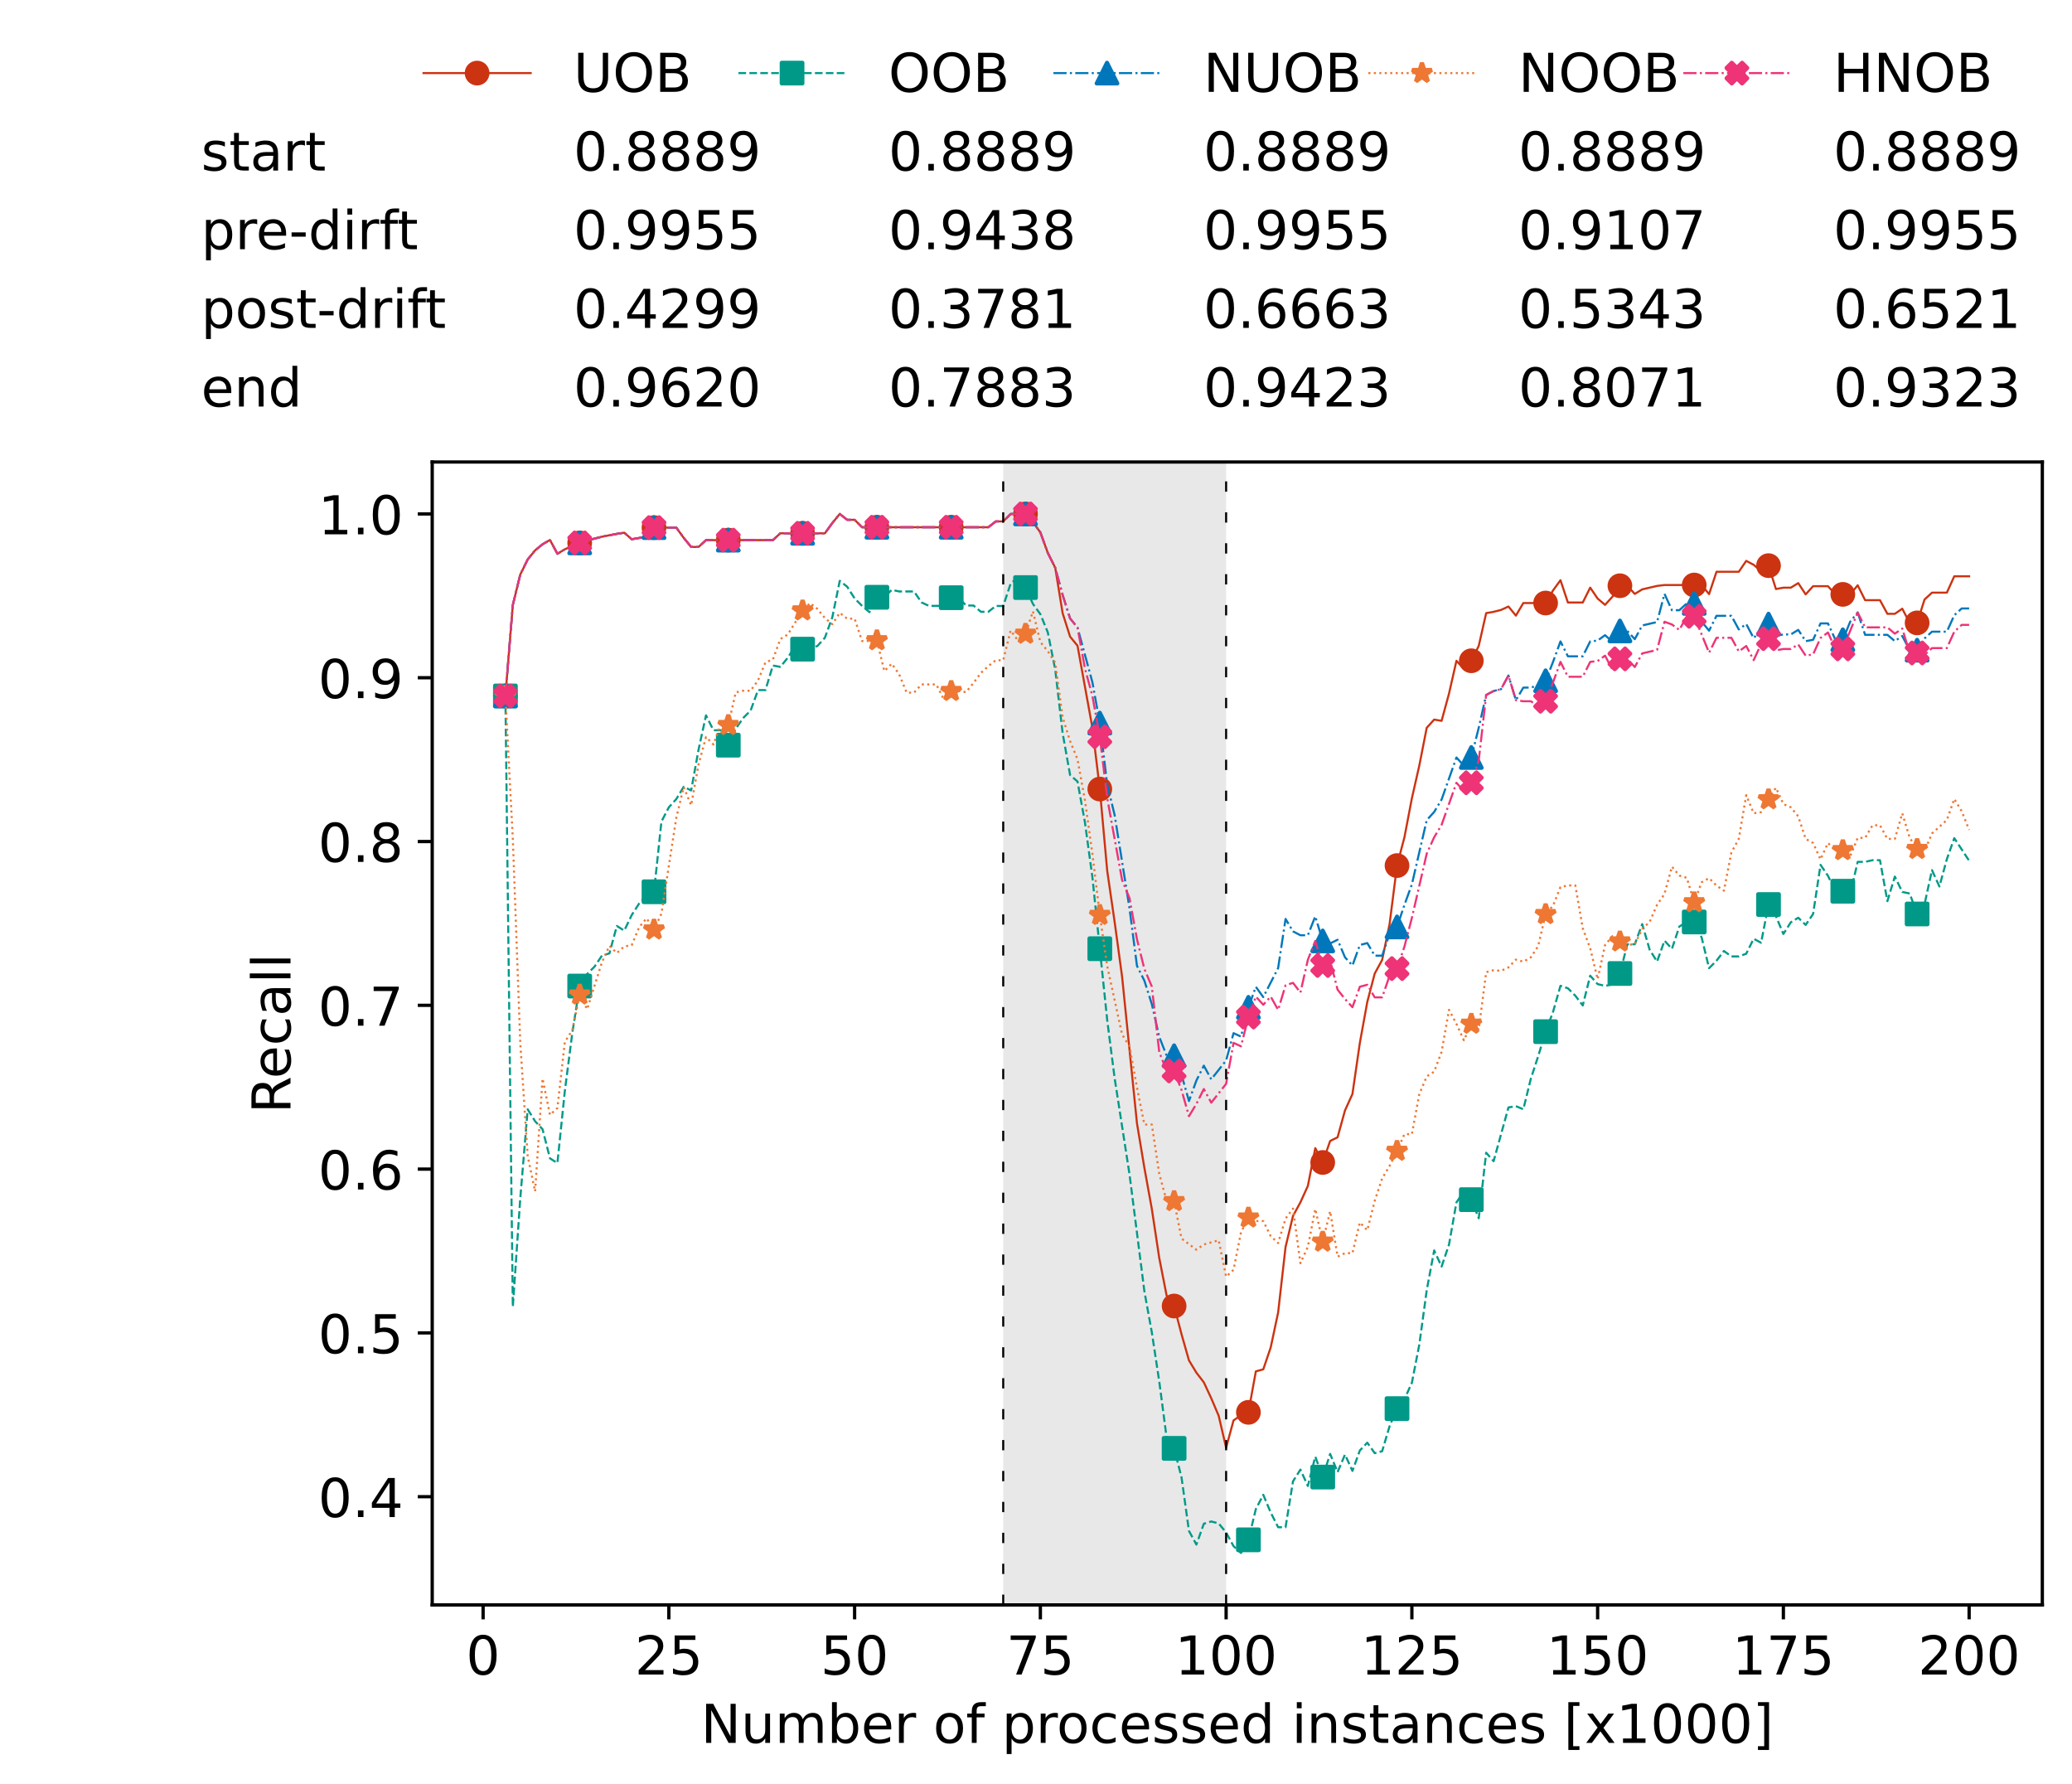 <?xml version="1.0" encoding="utf-8" standalone="no"?>
<!DOCTYPE svg PUBLIC "-//W3C//DTD SVG 1.1//EN"
  "http://www.w3.org/Graphics/SVG/1.1/DTD/svg11.dtd">
<!-- Created with matplotlib (https://matplotlib.org/) -->
<svg height="432.615pt" version="1.1" viewBox="0 0 502.65 432.615" width="502.65pt" xmlns="http://www.w3.org/2000/svg" xmlns:xlink="http://www.w3.org/1999/xlink">
 <defs>
  <style type="text/css">*{stroke-linecap:butt;stroke-linejoin:round;}</style>
 </defs>
 <g id="figure_1">
  <g id="patch_1">
   <path d="M 0 432.615 
L 502.65 432.615 
L 502.65 0 
L 0 0 
z
" style="fill:#ffffff;"/>
  </g>
  <g id="axes_1">
   <g id="patch_2">
    <path d="M 104.85 389.252 
L 495.45 389.252 
L 495.45 112.052 
L 104.85 112.052 
z
" style="fill:#ffffff;"/>
   </g>
   <g id="patch_3">
    <path clip-path="url(#p214dbabbf6)" d="M 297.446 389.252 
L 297.446 112.052 
L 243.372 112.052 
L 243.372 389.252 
z
" style="fill:#d3d3d3;opacity:0.5;"/>
   </g>
   <g id="matplotlib.axis_1">
    <g id="xtick_1">
     <g id="line2d_1">
      <defs>
       <path d="M 0 0 
L 0 3.5 
" id="m42c09b62bc" style="stroke:#000000;stroke-width:0.8;"/>
      </defs>
      <g>
       <use style="stroke:#000000;stroke-width:0.8;" x="117.197" xlink:href="#m42c09b62bc" y="389.252"/>
      </g>
     </g>
     <g id="text_1">
      <!-- 0 -->
      <g transform="translate(113.061 406.13)scale(0.13 -0.13)">
       <defs>
        <path d="M 31.781 66.406 
Q 24.172 66.406 20.328 58.906 
Q 16.5 51.422 16.5 36.375 
Q 16.5 21.391 20.328 13.891 
Q 24.172 6.391 31.781 6.391 
Q 39.453 6.391 43.281 13.891 
Q 47.125 21.391 47.125 36.375 
Q 47.125 51.422 43.281 58.906 
Q 39.453 66.406 31.781 66.406 
z
M 31.781 74.219 
Q 44.047 74.219 50.516 64.516 
Q 56.984 54.828 56.984 36.375 
Q 56.984 17.969 50.516 8.266 
Q 44.047 -1.422 31.781 -1.422 
Q 19.531 -1.422 13.062 8.266 
Q 6.594 17.969 6.594 36.375 
Q 6.594 54.828 13.062 64.516 
Q 19.531 74.219 31.781 74.219 
z
" id="DejaVuSans-48"/>
       </defs>
       <use xlink:href="#DejaVuSans-48"/>
      </g>
     </g>
    </g>
    <g id="xtick_2">
     <g id="line2d_2">
      <g>
       <use style="stroke:#000000;stroke-width:0.8;" x="162.259" xlink:href="#m42c09b62bc" y="389.252"/>
      </g>
     </g>
     <g id="text_2">
      <!-- 25 -->
      <g transform="translate(153.988 406.13)scale(0.13 -0.13)">
       <defs>
        <path d="M 19.188 8.297 
L 53.609 8.297 
L 53.609 0 
L 7.328 0 
L 7.328 8.297 
Q 12.938 14.109 22.625 23.891 
Q 32.328 33.688 34.812 36.531 
Q 39.547 41.844 41.422 45.531 
Q 43.312 49.219 43.312 52.781 
Q 43.312 58.594 39.234 62.25 
Q 35.156 65.922 28.609 65.922 
Q 23.969 65.922 18.812 64.312 
Q 13.672 62.703 7.812 59.422 
L 7.812 69.391 
Q 13.766 71.781 18.938 73 
Q 24.125 74.219 28.422 74.219 
Q 39.75 74.219 46.484 68.547 
Q 53.219 62.891 53.219 53.422 
Q 53.219 48.922 51.531 44.891 
Q 49.859 40.875 45.406 35.406 
Q 44.188 33.984 37.641 27.219 
Q 31.109 20.453 19.188 8.297 
z
" id="DejaVuSans-50"/>
        <path d="M 10.797 72.906 
L 49.516 72.906 
L 49.516 64.594 
L 19.828 64.594 
L 19.828 46.734 
Q 21.969 47.469 24.109 47.828 
Q 26.266 48.188 28.422 48.188 
Q 40.625 48.188 47.75 41.5 
Q 54.891 34.812 54.891 23.391 
Q 54.891 11.625 47.562 5.094 
Q 40.234 -1.422 26.906 -1.422 
Q 22.312 -1.422 17.547 -0.641 
Q 12.797 0.141 7.719 1.703 
L 7.719 11.625 
Q 12.109 9.234 16.797 8.062 
Q 21.484 6.891 26.703 6.891 
Q 35.156 6.891 40.078 11.328 
Q 45.016 15.766 45.016 23.391 
Q 45.016 31 40.078 35.438 
Q 35.156 39.891 26.703 39.891 
Q 22.75 39.891 18.812 39.016 
Q 14.891 38.141 10.797 36.281 
z
" id="DejaVuSans-53"/>
       </defs>
       <use xlink:href="#DejaVuSans-50"/>
       <use x="63.623" xlink:href="#DejaVuSans-53"/>
      </g>
     </g>
    </g>
    <g id="xtick_3">
     <g id="line2d_3">
      <g>
       <use style="stroke:#000000;stroke-width:0.8;" x="207.322" xlink:href="#m42c09b62bc" y="389.252"/>
      </g>
     </g>
     <g id="text_3">
      <!-- 50 -->
      <g transform="translate(199.05 406.13)scale(0.13 -0.13)">
       <use xlink:href="#DejaVuSans-53"/>
       <use x="63.623" xlink:href="#DejaVuSans-48"/>
      </g>
     </g>
    </g>
    <g id="xtick_4">
     <g id="line2d_4">
      <g>
       <use style="stroke:#000000;stroke-width:0.8;" x="252.384" xlink:href="#m42c09b62bc" y="389.252"/>
      </g>
     </g>
     <g id="text_4">
      <!-- 75 -->
      <g transform="translate(244.113 406.13)scale(0.13 -0.13)">
       <defs>
        <path d="M 8.203 72.906 
L 55.078 72.906 
L 55.078 68.703 
L 28.609 0 
L 18.312 0 
L 43.219 64.594 
L 8.203 64.594 
z
" id="DejaVuSans-55"/>
       </defs>
       <use xlink:href="#DejaVuSans-55"/>
       <use x="63.623" xlink:href="#DejaVuSans-53"/>
      </g>
     </g>
    </g>
    <g id="xtick_5">
     <g id="line2d_5">
      <g>
       <use style="stroke:#000000;stroke-width:0.8;" x="297.446" xlink:href="#m42c09b62bc" y="389.252"/>
      </g>
     </g>
     <g id="text_5">
      <!-- 100 -->
      <g transform="translate(285.039 406.13)scale(0.13 -0.13)">
       <defs>
        <path d="M 12.406 8.297 
L 28.516 8.297 
L 28.516 63.922 
L 10.984 60.406 
L 10.984 69.391 
L 28.422 72.906 
L 38.281 72.906 
L 38.281 8.297 
L 54.391 8.297 
L 54.391 0 
L 12.406 0 
z
" id="DejaVuSans-49"/>
       </defs>
       <use xlink:href="#DejaVuSans-49"/>
       <use x="63.623" xlink:href="#DejaVuSans-48"/>
       <use x="127.246" xlink:href="#DejaVuSans-48"/>
      </g>
     </g>
    </g>
    <g id="xtick_6">
     <g id="line2d_6">
      <g>
       <use style="stroke:#000000;stroke-width:0.8;" x="342.509" xlink:href="#m42c09b62bc" y="389.252"/>
      </g>
     </g>
     <g id="text_6">
      <!-- 125 -->
      <g transform="translate(330.102 406.13)scale(0.13 -0.13)">
       <use xlink:href="#DejaVuSans-49"/>
       <use x="63.623" xlink:href="#DejaVuSans-50"/>
       <use x="127.246" xlink:href="#DejaVuSans-53"/>
      </g>
     </g>
    </g>
    <g id="xtick_7">
     <g id="line2d_7">
      <g>
       <use style="stroke:#000000;stroke-width:0.8;" x="387.571" xlink:href="#m42c09b62bc" y="389.252"/>
      </g>
     </g>
     <g id="text_7">
      <!-- 150 -->
      <g transform="translate(375.164 406.13)scale(0.13 -0.13)">
       <use xlink:href="#DejaVuSans-49"/>
       <use x="63.623" xlink:href="#DejaVuSans-53"/>
       <use x="127.246" xlink:href="#DejaVuSans-48"/>
      </g>
     </g>
    </g>
    <g id="xtick_8">
     <g id="line2d_8">
      <g>
       <use style="stroke:#000000;stroke-width:0.8;" x="432.633" xlink:href="#m42c09b62bc" y="389.252"/>
      </g>
     </g>
     <g id="text_8">
      <!-- 175 -->
      <g transform="translate(420.226 406.13)scale(0.13 -0.13)">
       <use xlink:href="#DejaVuSans-49"/>
       <use x="63.623" xlink:href="#DejaVuSans-55"/>
       <use x="127.246" xlink:href="#DejaVuSans-53"/>
      </g>
     </g>
    </g>
    <g id="xtick_9">
     <g id="line2d_9">
      <g>
       <use style="stroke:#000000;stroke-width:0.8;" x="477.695" xlink:href="#m42c09b62bc" y="389.252"/>
      </g>
     </g>
     <g id="text_9">
      <!-- 200 -->
      <g transform="translate(465.289 406.13)scale(0.13 -0.13)">
       <use xlink:href="#DejaVuSans-50"/>
       <use x="63.623" xlink:href="#DejaVuSans-48"/>
       <use x="127.246" xlink:href="#DejaVuSans-48"/>
      </g>
     </g>
    </g>
    <g id="text_10">
     <!-- Number of processed instances [x1000] -->
     <g transform="translate(170.025 422.711)scale(0.13 -0.13)">
      <defs>
       <path d="M 9.812 72.906 
L 23.094 72.906 
L 55.422 11.922 
L 55.422 72.906 
L 64.984 72.906 
L 64.984 0 
L 51.703 0 
L 19.391 60.984 
L 19.391 0 
L 9.812 0 
z
" id="DejaVuSans-78"/>
       <path d="M 8.5 21.578 
L 8.5 54.688 
L 17.484 54.688 
L 17.484 21.922 
Q 17.484 14.156 20.5 10.266 
Q 23.531 6.391 29.594 6.391 
Q 36.859 6.391 41.078 11.031 
Q 45.312 15.672 45.312 23.688 
L 45.312 54.688 
L 54.297 54.688 
L 54.297 0 
L 45.312 0 
L 45.312 8.406 
Q 42.047 3.422 37.719 1 
Q 33.406 -1.422 27.688 -1.422 
Q 18.266 -1.422 13.375 4.438 
Q 8.5 10.297 8.5 21.578 
z
M 31.109 56 
z
" id="DejaVuSans-117"/>
       <path d="M 52 44.188 
Q 55.375 50.25 60.062 53.125 
Q 64.75 56 71.094 56 
Q 79.641 56 84.281 50.016 
Q 88.922 44.047 88.922 33.016 
L 88.922 0 
L 79.891 0 
L 79.891 32.719 
Q 79.891 40.578 77.094 44.375 
Q 74.312 48.188 68.609 48.188 
Q 61.625 48.188 57.562 43.547 
Q 53.516 38.922 53.516 30.906 
L 53.516 0 
L 44.484 0 
L 44.484 32.719 
Q 44.484 40.625 41.703 44.406 
Q 38.922 48.188 33.109 48.188 
Q 26.219 48.188 22.156 43.531 
Q 18.109 38.875 18.109 30.906 
L 18.109 0 
L 9.078 0 
L 9.078 54.688 
L 18.109 54.688 
L 18.109 46.188 
Q 21.188 51.219 25.484 53.609 
Q 29.781 56 35.688 56 
Q 41.656 56 45.828 52.969 
Q 50 49.953 52 44.188 
z
" id="DejaVuSans-109"/>
       <path d="M 48.688 27.297 
Q 48.688 37.203 44.609 42.844 
Q 40.531 48.484 33.406 48.484 
Q 26.266 48.484 22.188 42.844 
Q 18.109 37.203 18.109 27.297 
Q 18.109 17.391 22.188 11.75 
Q 26.266 6.109 33.406 6.109 
Q 40.531 6.109 44.609 11.75 
Q 48.688 17.391 48.688 27.297 
z
M 18.109 46.391 
Q 20.953 51.266 25.266 53.625 
Q 29.594 56 35.594 56 
Q 45.562 56 51.781 48.094 
Q 58.016 40.188 58.016 27.297 
Q 58.016 14.406 51.781 6.484 
Q 45.562 -1.422 35.594 -1.422 
Q 29.594 -1.422 25.266 0.953 
Q 20.953 3.328 18.109 8.203 
L 18.109 0 
L 9.078 0 
L 9.078 75.984 
L 18.109 75.984 
z
" id="DejaVuSans-98"/>
       <path d="M 56.203 29.594 
L 56.203 25.203 
L 14.891 25.203 
Q 15.484 15.922 20.484 11.062 
Q 25.484 6.203 34.422 6.203 
Q 39.594 6.203 44.453 7.469 
Q 49.312 8.734 54.109 11.281 
L 54.109 2.781 
Q 49.266 0.734 44.188 -0.344 
Q 39.109 -1.422 33.891 -1.422 
Q 20.797 -1.422 13.156 6.188 
Q 5.516 13.812 5.516 26.812 
Q 5.516 40.234 12.766 48.109 
Q 20.016 56 32.328 56 
Q 43.359 56 49.781 48.891 
Q 56.203 41.797 56.203 29.594 
z
M 47.219 32.234 
Q 47.125 39.594 43.094 43.984 
Q 39.062 48.391 32.422 48.391 
Q 24.906 48.391 20.391 44.141 
Q 15.875 39.891 15.188 32.172 
z
" id="DejaVuSans-101"/>
       <path d="M 41.109 46.297 
Q 39.594 47.172 37.812 47.578 
Q 36.031 48 33.891 48 
Q 26.266 48 22.188 43.047 
Q 18.109 38.094 18.109 28.812 
L 18.109 0 
L 9.078 0 
L 9.078 54.688 
L 18.109 54.688 
L 18.109 46.188 
Q 20.953 51.172 25.484 53.578 
Q 30.031 56 36.531 56 
Q 37.453 56 38.578 55.875 
Q 39.703 55.766 41.062 55.516 
z
" id="DejaVuSans-114"/>
       <path id="DejaVuSans-32"/>
       <path d="M 30.609 48.391 
Q 23.391 48.391 19.188 42.75 
Q 14.984 37.109 14.984 27.297 
Q 14.984 17.484 19.156 11.844 
Q 23.344 6.203 30.609 6.203 
Q 37.797 6.203 41.984 11.859 
Q 46.188 17.531 46.188 27.297 
Q 46.188 37.016 41.984 42.703 
Q 37.797 48.391 30.609 48.391 
z
M 30.609 56 
Q 42.328 56 49.016 48.375 
Q 55.719 40.766 55.719 27.297 
Q 55.719 13.875 49.016 6.219 
Q 42.328 -1.422 30.609 -1.422 
Q 18.844 -1.422 12.172 6.219 
Q 5.516 13.875 5.516 27.297 
Q 5.516 40.766 12.172 48.375 
Q 18.844 56 30.609 56 
z
" id="DejaVuSans-111"/>
       <path d="M 37.109 75.984 
L 37.109 68.5 
L 28.516 68.5 
Q 23.688 68.5 21.797 66.547 
Q 19.922 64.594 19.922 59.516 
L 19.922 54.688 
L 34.719 54.688 
L 34.719 47.703 
L 19.922 47.703 
L 19.922 0 
L 10.891 0 
L 10.891 47.703 
L 2.297 47.703 
L 2.297 54.688 
L 10.891 54.688 
L 10.891 58.5 
Q 10.891 67.625 15.141 71.797 
Q 19.391 75.984 28.609 75.984 
z
" id="DejaVuSans-102"/>
       <path d="M 18.109 8.203 
L 18.109 -20.797 
L 9.078 -20.797 
L 9.078 54.688 
L 18.109 54.688 
L 18.109 46.391 
Q 20.953 51.266 25.266 53.625 
Q 29.594 56 35.594 56 
Q 45.562 56 51.781 48.094 
Q 58.016 40.188 58.016 27.297 
Q 58.016 14.406 51.781 6.484 
Q 45.562 -1.422 35.594 -1.422 
Q 29.594 -1.422 25.266 0.953 
Q 20.953 3.328 18.109 8.203 
z
M 48.688 27.297 
Q 48.688 37.203 44.609 42.844 
Q 40.531 48.484 33.406 48.484 
Q 26.266 48.484 22.188 42.844 
Q 18.109 37.203 18.109 27.297 
Q 18.109 17.391 22.188 11.75 
Q 26.266 6.109 33.406 6.109 
Q 40.531 6.109 44.609 11.75 
Q 48.688 17.391 48.688 27.297 
z
" id="DejaVuSans-112"/>
       <path d="M 48.781 52.594 
L 48.781 44.188 
Q 44.969 46.297 41.141 47.344 
Q 37.312 48.391 33.406 48.391 
Q 24.656 48.391 19.812 42.844 
Q 14.984 37.312 14.984 27.297 
Q 14.984 17.281 19.812 11.734 
Q 24.656 6.203 33.406 6.203 
Q 37.312 6.203 41.141 7.25 
Q 44.969 8.297 48.781 10.406 
L 48.781 2.094 
Q 45.016 0.344 40.984 -0.531 
Q 36.969 -1.422 32.422 -1.422 
Q 20.062 -1.422 12.781 6.344 
Q 5.516 14.109 5.516 27.297 
Q 5.516 40.672 12.859 48.328 
Q 20.219 56 33.016 56 
Q 37.156 56 41.109 55.141 
Q 45.062 54.297 48.781 52.594 
z
" id="DejaVuSans-99"/>
       <path d="M 44.281 53.078 
L 44.281 44.578 
Q 40.484 46.531 36.375 47.5 
Q 32.281 48.484 27.875 48.484 
Q 21.188 48.484 17.844 46.438 
Q 14.5 44.391 14.5 40.281 
Q 14.5 37.156 16.891 35.375 
Q 19.281 33.594 26.516 31.984 
L 29.594 31.297 
Q 39.156 29.25 43.188 25.516 
Q 47.219 21.781 47.219 15.094 
Q 47.219 7.469 41.188 3.016 
Q 35.156 -1.422 24.609 -1.422 
Q 20.219 -1.422 15.453 -0.562 
Q 10.688 0.297 5.422 2 
L 5.422 11.281 
Q 10.406 8.688 15.234 7.391 
Q 20.062 6.109 24.812 6.109 
Q 31.156 6.109 34.562 8.281 
Q 37.984 10.453 37.984 14.406 
Q 37.984 18.062 35.516 20.016 
Q 33.062 21.969 24.703 23.781 
L 21.578 24.516 
Q 13.234 26.266 9.516 29.906 
Q 5.812 33.547 5.812 39.891 
Q 5.812 47.609 11.281 51.797 
Q 16.75 56 26.812 56 
Q 31.781 56 36.172 55.266 
Q 40.578 54.547 44.281 53.078 
z
" id="DejaVuSans-115"/>
       <path d="M 45.406 46.391 
L 45.406 75.984 
L 54.391 75.984 
L 54.391 0 
L 45.406 0 
L 45.406 8.203 
Q 42.578 3.328 38.25 0.953 
Q 33.938 -1.422 27.875 -1.422 
Q 17.969 -1.422 11.734 6.484 
Q 5.516 14.406 5.516 27.297 
Q 5.516 40.188 11.734 48.094 
Q 17.969 56 27.875 56 
Q 33.938 56 38.25 53.625 
Q 42.578 51.266 45.406 46.391 
z
M 14.797 27.297 
Q 14.797 17.391 18.875 11.75 
Q 22.953 6.109 30.078 6.109 
Q 37.203 6.109 41.297 11.75 
Q 45.406 17.391 45.406 27.297 
Q 45.406 37.203 41.297 42.844 
Q 37.203 48.484 30.078 48.484 
Q 22.953 48.484 18.875 42.844 
Q 14.797 37.203 14.797 27.297 
z
" id="DejaVuSans-100"/>
       <path d="M 9.422 54.688 
L 18.406 54.688 
L 18.406 0 
L 9.422 0 
z
M 9.422 75.984 
L 18.406 75.984 
L 18.406 64.594 
L 9.422 64.594 
z
" id="DejaVuSans-105"/>
       <path d="M 54.891 33.016 
L 54.891 0 
L 45.906 0 
L 45.906 32.719 
Q 45.906 40.484 42.875 44.328 
Q 39.844 48.188 33.797 48.188 
Q 26.516 48.188 22.312 43.547 
Q 18.109 38.922 18.109 30.906 
L 18.109 0 
L 9.078 0 
L 9.078 54.688 
L 18.109 54.688 
L 18.109 46.188 
Q 21.344 51.125 25.703 53.562 
Q 30.078 56 35.797 56 
Q 45.219 56 50.047 50.172 
Q 54.891 44.344 54.891 33.016 
z
" id="DejaVuSans-110"/>
       <path d="M 18.312 70.219 
L 18.312 54.688 
L 36.812 54.688 
L 36.812 47.703 
L 18.312 47.703 
L 18.312 18.016 
Q 18.312 11.328 20.141 9.422 
Q 21.969 7.516 27.594 7.516 
L 36.812 7.516 
L 36.812 0 
L 27.594 0 
Q 17.188 0 13.234 3.875 
Q 9.281 7.766 9.281 18.016 
L 9.281 47.703 
L 2.688 47.703 
L 2.688 54.688 
L 9.281 54.688 
L 9.281 70.219 
z
" id="DejaVuSans-116"/>
       <path d="M 34.281 27.484 
Q 23.391 27.484 19.188 25 
Q 14.984 22.516 14.984 16.5 
Q 14.984 11.719 18.141 8.906 
Q 21.297 6.109 26.703 6.109 
Q 34.188 6.109 38.703 11.406 
Q 43.219 16.703 43.219 25.484 
L 43.219 27.484 
z
M 52.203 31.203 
L 52.203 0 
L 43.219 0 
L 43.219 8.297 
Q 40.141 3.328 35.547 0.953 
Q 30.953 -1.422 24.312 -1.422 
Q 15.922 -1.422 10.953 3.297 
Q 6 8.016 6 15.922 
Q 6 25.141 12.172 29.828 
Q 18.359 34.516 30.609 34.516 
L 43.219 34.516 
L 43.219 35.406 
Q 43.219 41.609 39.141 45 
Q 35.062 48.391 27.688 48.391 
Q 23 48.391 18.547 47.266 
Q 14.109 46.141 10.016 43.891 
L 10.016 52.203 
Q 14.938 54.109 19.578 55.047 
Q 24.219 56 28.609 56 
Q 40.484 56 46.344 49.844 
Q 52.203 43.703 52.203 31.203 
z
" id="DejaVuSans-97"/>
       <path d="M 8.594 75.984 
L 29.297 75.984 
L 29.297 69 
L 17.578 69 
L 17.578 -6.203 
L 29.297 -6.203 
L 29.297 -13.188 
L 8.594 -13.188 
z
" id="DejaVuSans-91"/>
       <path d="M 54.891 54.688 
L 35.109 28.078 
L 55.906 0 
L 45.312 0 
L 29.391 21.484 
L 13.484 0 
L 2.875 0 
L 24.125 28.609 
L 4.688 54.688 
L 15.281 54.688 
L 29.781 35.203 
L 44.281 54.688 
z
" id="DejaVuSans-120"/>
       <path d="M 30.422 75.984 
L 30.422 -13.188 
L 9.719 -13.188 
L 9.719 -6.203 
L 21.391 -6.203 
L 21.391 69 
L 9.719 69 
L 9.719 75.984 
z
" id="DejaVuSans-93"/>
      </defs>
      <use xlink:href="#DejaVuSans-78"/>
      <use x="74.805" xlink:href="#DejaVuSans-117"/>
      <use x="138.184" xlink:href="#DejaVuSans-109"/>
      <use x="235.596" xlink:href="#DejaVuSans-98"/>
      <use x="299.072" xlink:href="#DejaVuSans-101"/>
      <use x="360.596" xlink:href="#DejaVuSans-114"/>
      <use x="401.709" xlink:href="#DejaVuSans-32"/>
      <use x="433.496" xlink:href="#DejaVuSans-111"/>
      <use x="494.678" xlink:href="#DejaVuSans-102"/>
      <use x="529.883" xlink:href="#DejaVuSans-32"/>
      <use x="561.67" xlink:href="#DejaVuSans-112"/>
      <use x="625.146" xlink:href="#DejaVuSans-114"/>
      <use x="664.01" xlink:href="#DejaVuSans-111"/>
      <use x="725.191" xlink:href="#DejaVuSans-99"/>
      <use x="780.172" xlink:href="#DejaVuSans-101"/>
      <use x="841.695" xlink:href="#DejaVuSans-115"/>
      <use x="893.795" xlink:href="#DejaVuSans-115"/>
      <use x="945.895" xlink:href="#DejaVuSans-101"/>
      <use x="1007.418" xlink:href="#DejaVuSans-100"/>
      <use x="1070.895" xlink:href="#DejaVuSans-32"/>
      <use x="1102.682" xlink:href="#DejaVuSans-105"/>
      <use x="1130.465" xlink:href="#DejaVuSans-110"/>
      <use x="1193.844" xlink:href="#DejaVuSans-115"/>
      <use x="1245.943" xlink:href="#DejaVuSans-116"/>
      <use x="1285.152" xlink:href="#DejaVuSans-97"/>
      <use x="1346.432" xlink:href="#DejaVuSans-110"/>
      <use x="1409.811" xlink:href="#DejaVuSans-99"/>
      <use x="1464.791" xlink:href="#DejaVuSans-101"/>
      <use x="1526.314" xlink:href="#DejaVuSans-115"/>
      <use x="1578.414" xlink:href="#DejaVuSans-32"/>
      <use x="1610.201" xlink:href="#DejaVuSans-91"/>
      <use x="1649.215" xlink:href="#DejaVuSans-120"/>
      <use x="1708.395" xlink:href="#DejaVuSans-49"/>
      <use x="1772.018" xlink:href="#DejaVuSans-48"/>
      <use x="1835.641" xlink:href="#DejaVuSans-48"/>
      <use x="1899.264" xlink:href="#DejaVuSans-48"/>
      <use x="1962.887" xlink:href="#DejaVuSans-93"/>
     </g>
    </g>
   </g>
   <g id="matplotlib.axis_2">
    <g id="ytick_1">
     <g id="line2d_10">
      <defs>
       <path d="M 0 0 
L -3.5 0 
" id="m0774e22924" style="stroke:#000000;stroke-width:0.8;"/>
      </defs>
      <g>
       <use style="stroke:#000000;stroke-width:0.8;" x="104.85" xlink:href="#m0774e22924" y="362.998"/>
      </g>
     </g>
     <g id="text_11">
      <!-- 0.4 -->
      <g transform="translate(77.176 367.937)scale(0.13 -0.13)">
       <defs>
        <path d="M 10.688 12.406 
L 21 12.406 
L 21 0 
L 10.688 0 
z
" id="DejaVuSans-46"/>
        <path d="M 37.797 64.312 
L 12.891 25.391 
L 37.797 25.391 
z
M 35.203 72.906 
L 47.609 72.906 
L 47.609 25.391 
L 58.016 25.391 
L 58.016 17.188 
L 47.609 17.188 
L 47.609 0 
L 37.797 0 
L 37.797 17.188 
L 4.891 17.188 
L 4.891 26.703 
z
" id="DejaVuSans-52"/>
       </defs>
       <use xlink:href="#DejaVuSans-48"/>
       <use x="63.623" xlink:href="#DejaVuSans-46"/>
       <use x="95.41" xlink:href="#DejaVuSans-52"/>
      </g>
     </g>
    </g>
    <g id="ytick_2">
     <g id="line2d_11">
      <g>
       <use style="stroke:#000000;stroke-width:0.8;" x="104.85" xlink:href="#m0774e22924" y="323.273"/>
      </g>
     </g>
     <g id="text_12">
      <!-- 0.5 -->
      <g transform="translate(77.176 328.212)scale(0.13 -0.13)">
       <use xlink:href="#DejaVuSans-48"/>
       <use x="63.623" xlink:href="#DejaVuSans-46"/>
       <use x="95.41" xlink:href="#DejaVuSans-53"/>
      </g>
     </g>
    </g>
    <g id="ytick_3">
     <g id="line2d_12">
      <g>
       <use style="stroke:#000000;stroke-width:0.8;" x="104.85" xlink:href="#m0774e22924" y="283.549"/>
      </g>
     </g>
     <g id="text_13">
      <!-- 0.6 -->
      <g transform="translate(77.176 288.488)scale(0.13 -0.13)">
       <defs>
        <path d="M 33.016 40.375 
Q 26.375 40.375 22.484 35.828 
Q 18.609 31.297 18.609 23.391 
Q 18.609 15.531 22.484 10.953 
Q 26.375 6.391 33.016 6.391 
Q 39.656 6.391 43.531 10.953 
Q 47.406 15.531 47.406 23.391 
Q 47.406 31.297 43.531 35.828 
Q 39.656 40.375 33.016 40.375 
z
M 52.594 71.297 
L 52.594 62.312 
Q 48.875 64.062 45.094 64.984 
Q 41.312 65.922 37.594 65.922 
Q 27.828 65.922 22.672 59.328 
Q 17.531 52.734 16.797 39.406 
Q 19.672 43.656 24.016 45.922 
Q 28.375 48.188 33.594 48.188 
Q 44.578 48.188 50.953 41.516 
Q 57.328 34.859 57.328 23.391 
Q 57.328 12.156 50.688 5.359 
Q 44.047 -1.422 33.016 -1.422 
Q 20.359 -1.422 13.672 8.266 
Q 6.984 17.969 6.984 36.375 
Q 6.984 53.656 15.188 63.938 
Q 23.391 74.219 37.203 74.219 
Q 40.922 74.219 44.703 73.484 
Q 48.484 72.75 52.594 71.297 
z
" id="DejaVuSans-54"/>
       </defs>
       <use xlink:href="#DejaVuSans-48"/>
       <use x="63.623" xlink:href="#DejaVuSans-46"/>
       <use x="95.41" xlink:href="#DejaVuSans-54"/>
      </g>
     </g>
    </g>
    <g id="ytick_4">
     <g id="line2d_13">
      <g>
       <use style="stroke:#000000;stroke-width:0.8;" x="104.85" xlink:href="#m0774e22924" y="243.825"/>
      </g>
     </g>
     <g id="text_14">
      <!-- 0.7 -->
      <g transform="translate(77.176 248.764)scale(0.13 -0.13)">
       <use xlink:href="#DejaVuSans-48"/>
       <use x="63.623" xlink:href="#DejaVuSans-46"/>
       <use x="95.41" xlink:href="#DejaVuSans-55"/>
      </g>
     </g>
    </g>
    <g id="ytick_5">
     <g id="line2d_14">
      <g>
       <use style="stroke:#000000;stroke-width:0.8;" x="104.85" xlink:href="#m0774e22924" y="204.1"/>
      </g>
     </g>
     <g id="text_15">
      <!-- 0.8 -->
      <g transform="translate(77.176 209.039)scale(0.13 -0.13)">
       <defs>
        <path d="M 31.781 34.625 
Q 24.75 34.625 20.719 30.859 
Q 16.703 27.094 16.703 20.516 
Q 16.703 13.922 20.719 10.156 
Q 24.75 6.391 31.781 6.391 
Q 38.812 6.391 42.859 10.172 
Q 46.922 13.969 46.922 20.516 
Q 46.922 27.094 42.891 30.859 
Q 38.875 34.625 31.781 34.625 
z
M 21.922 38.812 
Q 15.578 40.375 12.031 44.719 
Q 8.5 49.078 8.5 55.328 
Q 8.5 64.062 14.719 69.141 
Q 20.953 74.219 31.781 74.219 
Q 42.672 74.219 48.875 69.141 
Q 55.078 64.062 55.078 55.328 
Q 55.078 49.078 51.531 44.719 
Q 48 40.375 41.703 38.812 
Q 48.828 37.156 52.797 32.312 
Q 56.781 27.484 56.781 20.516 
Q 56.781 9.906 50.312 4.234 
Q 43.844 -1.422 31.781 -1.422 
Q 19.734 -1.422 13.25 4.234 
Q 6.781 9.906 6.781 20.516 
Q 6.781 27.484 10.781 32.312 
Q 14.797 37.156 21.922 38.812 
z
M 18.312 54.391 
Q 18.312 48.734 21.844 45.562 
Q 25.391 42.391 31.781 42.391 
Q 38.141 42.391 41.719 45.562 
Q 45.312 48.734 45.312 54.391 
Q 45.312 60.062 41.719 63.234 
Q 38.141 66.406 31.781 66.406 
Q 25.391 66.406 21.844 63.234 
Q 18.312 60.062 18.312 54.391 
z
" id="DejaVuSans-56"/>
       </defs>
       <use xlink:href="#DejaVuSans-48"/>
       <use x="63.623" xlink:href="#DejaVuSans-46"/>
       <use x="95.41" xlink:href="#DejaVuSans-56"/>
      </g>
     </g>
    </g>
    <g id="ytick_6">
     <g id="line2d_15">
      <g>
       <use style="stroke:#000000;stroke-width:0.8;" x="104.85" xlink:href="#m0774e22924" y="164.376"/>
      </g>
     </g>
     <g id="text_16">
      <!-- 0.9 -->
      <g transform="translate(77.176 169.315)scale(0.13 -0.13)">
       <defs>
        <path d="M 10.984 1.516 
L 10.984 10.5 
Q 14.703 8.734 18.5 7.812 
Q 22.312 6.891 25.984 6.891 
Q 35.75 6.891 40.891 13.453 
Q 46.047 20.016 46.781 33.406 
Q 43.953 29.203 39.594 26.953 
Q 35.25 24.703 29.984 24.703 
Q 19.047 24.703 12.672 31.312 
Q 6.297 37.938 6.297 49.422 
Q 6.297 60.641 12.938 67.422 
Q 19.578 74.219 30.609 74.219 
Q 43.266 74.219 49.922 64.516 
Q 56.594 54.828 56.594 36.375 
Q 56.594 19.141 48.406 8.859 
Q 40.234 -1.422 26.422 -1.422 
Q 22.703 -1.422 18.891 -0.688 
Q 15.094 0.047 10.984 1.516 
z
M 30.609 32.422 
Q 37.25 32.422 41.125 36.953 
Q 45.016 41.5 45.016 49.422 
Q 45.016 57.281 41.125 61.844 
Q 37.25 66.406 30.609 66.406 
Q 23.969 66.406 20.094 61.844 
Q 16.219 57.281 16.219 49.422 
Q 16.219 41.5 20.094 36.953 
Q 23.969 32.422 30.609 32.422 
z
" id="DejaVuSans-57"/>
       </defs>
       <use xlink:href="#DejaVuSans-48"/>
       <use x="63.623" xlink:href="#DejaVuSans-46"/>
       <use x="95.41" xlink:href="#DejaVuSans-57"/>
      </g>
     </g>
    </g>
    <g id="ytick_7">
     <g id="line2d_16">
      <g>
       <use style="stroke:#000000;stroke-width:0.8;" x="104.85" xlink:href="#m0774e22924" y="124.652"/>
      </g>
     </g>
     <g id="text_17">
      <!-- 1.0 -->
      <g transform="translate(77.176 129.591)scale(0.13 -0.13)">
       <use xlink:href="#DejaVuSans-49"/>
       <use x="63.623" xlink:href="#DejaVuSans-46"/>
       <use x="95.41" xlink:href="#DejaVuSans-48"/>
      </g>
     </g>
    </g>
    <g id="text_18">
     <!-- Recall -->
     <g transform="translate(70.472 270.044)rotate(-90)scale(0.13 -0.13)">
      <defs>
       <path d="M 44.391 34.188 
Q 47.562 33.109 50.562 29.594 
Q 53.562 26.078 56.594 19.922 
L 66.609 0 
L 56 0 
L 46.688 18.703 
Q 43.062 26.031 39.672 28.422 
Q 36.281 30.812 30.422 30.812 
L 19.672 30.812 
L 19.672 0 
L 9.812 0 
L 9.812 72.906 
L 32.078 72.906 
Q 44.578 72.906 50.734 67.672 
Q 56.891 62.453 56.891 51.906 
Q 56.891 45.016 53.688 40.469 
Q 50.484 35.938 44.391 34.188 
z
M 19.672 64.797 
L 19.672 38.922 
L 32.078 38.922 
Q 39.203 38.922 42.844 42.219 
Q 46.484 45.516 46.484 51.906 
Q 46.484 58.297 42.844 61.547 
Q 39.203 64.797 32.078 64.797 
z
" id="DejaVuSans-82"/>
       <path d="M 9.422 75.984 
L 18.406 75.984 
L 18.406 0 
L 9.422 0 
z
" id="DejaVuSans-108"/>
      </defs>
      <use xlink:href="#DejaVuSans-82"/>
      <use x="64.982" xlink:href="#DejaVuSans-101"/>
      <use x="126.506" xlink:href="#DejaVuSans-99"/>
      <use x="181.486" xlink:href="#DejaVuSans-97"/>
      <use x="242.766" xlink:href="#DejaVuSans-108"/>
      <use x="270.549" xlink:href="#DejaVuSans-108"/>
     </g>
    </g>
   </g>
   <g id="line2d_17"/>
   <g id="line2d_18"/>
   <g id="line2d_19"/>
   <g id="line2d_20"/>
   <g id="line2d_21"/>
   <g id="line2d_22">
    <path clip-path="url(#p214dbabbf6)" d="M 122.605 168.79 
L 124.407 146.721 
L 126.21 139.365 
L 128.012 135.686 
L 129.815 133.479 
L 131.617 132.008 
L 133.419 130.957 
L 135.222 134.307 
L 137.024 133.234 
L 138.827 132.376 
L 142.432 131.089 
L 146.037 130.169 
L 149.642 129.479 
L 151.444 129.195 
L 153.247 130.782 
L 156.852 130.169 
L 158.654 127.962 
L 164.062 127.962 
L 165.864 130.445 
L 167.667 132.652 
L 169.469 132.652 
L 171.272 130.997 
L 187.494 130.997 
L 189.297 129.341 
L 200.112 129.341 
L 201.914 126.859 
L 203.717 124.652 
L 205.519 126.071 
L 207.322 126.071 
L 209.124 127.876 
L 239.767 127.876 
L 241.569 126.457 
L 243.372 126.457 
L 245.174 124.652 
L 248.779 124.652 
L 250.581 126.638 
L 252.384 129.121 
L 254.186 134.086 
L 255.989 137.698 
L 257.791 148.732 
L 259.594 154.407 
L 261.396 156.614 
L 265.001 176.476 
L 266.804 191.373 
L 268.606 211.235 
L 270.409 223.649 
L 272.211 236.89 
L 275.816 272.421 
L 277.619 283.255 
L 279.421 293.186 
L 281.224 305.104 
L 283.026 314.271 
L 284.829 316.754 
L 286.631 323.595 
L 288.434 329.94 
L 290.236 332.919 
L 292.039 335.267 
L 293.841 339.129 
L 295.644 343.385 
L 297.446 351.109 
L 299.249 344.488 
L 301.051 343.247 
L 302.854 342.538 
L 304.656 332.607 
L 306.459 332.11 
L 308.261 326.813 
L 310.064 318.325 
L 311.866 302.436 
L 313.669 294.912 
L 315.471 291.602 
L 317.274 287.629 
L 319.076 278.462 
L 320.879 281.938 
L 322.681 276.722 
L 324.484 275.839 
L 326.286 269.313 
L 328.089 265.34 
L 329.891 252.926 
L 331.694 242.995 
L 333.496 236.12 
L 335.299 232.81 
L 337.101 224.12 
L 338.904 209.933 
L 340.706 203.057 
L 342.509 193.623 
L 344.311 185.678 
L 346.114 176.511 
L 347.916 174.525 
L 349.719 174.825 
L 351.521 168.205 
L 353.324 160.26 
L 355.126 162.246 
L 356.928 160.26 
L 358.731 156.649 
L 360.533 148.704 
L 362.336 148.388 
L 364.138 147.93 
L 365.941 147.102 
L 367.743 149.309 
L 369.546 146.254 
L 374.953 146.254 
L 376.756 143.198 
L 378.558 140.715 
L 380.361 146.132 
L 383.966 146.132 
L 385.768 142.521 
L 387.571 145.169 
L 389.373 146.697 
L 391.176 144.711 
L 392.978 142.062 
L 394.781 142.062 
L 396.583 144.049 
L 398.386 142.945 
L 401.991 142.107 
L 403.793 141.886 
L 412.806 141.886 
L 414.608 144.093 
L 416.411 138.676 
L 421.818 138.676 
L 423.621 136.028 
L 425.423 136.983 
L 427.226 138.511 
L 429.028 137.187 
L 430.831 142.862 
L 432.633 142.53 
L 434.436 142.53 
L 436.238 141.427 
L 438.041 144.158 
L 439.843 142.172 
L 443.448 142.172 
L 445.251 144.158 
L 448.856 144.158 
L 450.658 141.951 
L 452.461 145.562 
L 456.066 145.562 
L 457.868 148.873 
L 459.671 148.873 
L 461.473 147.631 
L 463.276 151.069 
L 465.078 151.069 
L 466.881 145.394 
L 468.683 143.739 
L 472.288 143.739 
L 474.09 139.767 
L 477.695 139.767 
L 477.695 139.767 
" style="fill:none;stroke:#cc3311;stroke-linecap:square;stroke-width:0.5;"/>
    <defs>
     <path d="M 0 2.5 
C 0.663 2.5 1.299 2.237 1.768 1.768 
C 2.237 1.299 2.5 0.663 2.5 0 
C 2.5 -0.663 2.237 -1.299 1.768 -1.768 
C 1.299 -2.237 0.663 -2.5 0 -2.5 
C -0.663 -2.5 -1.299 -2.237 -1.768 -1.768 
C -2.237 -1.299 -2.5 -0.663 -2.5 0 
C -2.5 0.663 -2.237 1.299 -1.768 1.768 
C -1.299 2.237 -0.663 2.5 0 2.5 
z
" id="me8a0ff3a20" style="stroke:#cc3311;"/>
    </defs>
    <g clip-path="url(#p214dbabbf6)">
     <use style="fill:#cc3311;stroke:#cc3311;" x="122.605" xlink:href="#me8a0ff3a20" y="168.79"/>
     <use style="fill:#cc3311;stroke:#cc3311;" x="140.629" xlink:href="#me8a0ff3a20" y="131.674"/>
     <use style="fill:#cc3311;stroke:#cc3311;" x="158.654" xlink:href="#me8a0ff3a20" y="127.962"/>
     <use style="fill:#cc3311;stroke:#cc3311;" x="176.679" xlink:href="#me8a0ff3a20" y="130.997"/>
     <use style="fill:#cc3311;stroke:#cc3311;" x="194.704" xlink:href="#me8a0ff3a20" y="129.341"/>
     <use style="fill:#cc3311;stroke:#cc3311;" x="212.729" xlink:href="#me8a0ff3a20" y="127.876"/>
     <use style="fill:#cc3311;stroke:#cc3311;" x="230.754" xlink:href="#me8a0ff3a20" y="127.876"/>
     <use style="fill:#cc3311;stroke:#cc3311;" x="248.779" xlink:href="#me8a0ff3a20" y="124.652"/>
     <use style="fill:#cc3311;stroke:#cc3311;" x="266.804" xlink:href="#me8a0ff3a20" y="191.373"/>
     <use style="fill:#cc3311;stroke:#cc3311;" x="284.829" xlink:href="#me8a0ff3a20" y="316.754"/>
     <use style="fill:#cc3311;stroke:#cc3311;" x="302.854" xlink:href="#me8a0ff3a20" y="342.538"/>
     <use style="fill:#cc3311;stroke:#cc3311;" x="320.879" xlink:href="#me8a0ff3a20" y="281.938"/>
     <use style="fill:#cc3311;stroke:#cc3311;" x="338.904" xlink:href="#me8a0ff3a20" y="209.933"/>
     <use style="fill:#cc3311;stroke:#cc3311;" x="356.928" xlink:href="#me8a0ff3a20" y="160.26"/>
     <use style="fill:#cc3311;stroke:#cc3311;" x="374.953" xlink:href="#me8a0ff3a20" y="146.254"/>
     <use style="fill:#cc3311;stroke:#cc3311;" x="392.978" xlink:href="#me8a0ff3a20" y="142.062"/>
     <use style="fill:#cc3311;stroke:#cc3311;" x="411.003" xlink:href="#me8a0ff3a20" y="141.886"/>
     <use style="fill:#cc3311;stroke:#cc3311;" x="429.028" xlink:href="#me8a0ff3a20" y="137.187"/>
     <use style="fill:#cc3311;stroke:#cc3311;" x="447.053" xlink:href="#me8a0ff3a20" y="144.158"/>
     <use style="fill:#cc3311;stroke:#cc3311;" x="465.078" xlink:href="#me8a0ff3a20" y="151.069"/>
    </g>
   </g>
   <g id="line2d_23"/>
   <g id="line2d_24"/>
   <g id="line2d_25"/>
   <g id="line2d_26"/>
   <g id="line2d_27">
    <path clip-path="url(#p214dbabbf6)" d="M 122.605 168.79 
L 124.407 316.968 
L 126.21 290.695 
L 128.012 269.047 
L 129.815 271.947 
L 131.617 273.881 
L 133.419 280.937 
L 135.222 282.091 
L 137.024 264.598 
L 138.827 250.603 
L 140.629 239.153 
L 142.432 236.232 
L 144.234 234.439 
L 146.037 231.756 
L 147.839 231.237 
L 149.642 224.575 
L 151.444 225.708 
L 153.247 221.932 
L 155.049 219.136 
L 156.852 217.249 
L 158.654 216.283 
L 160.457 199.259 
L 162.259 195.791 
L 164.062 193.804 
L 165.864 190.825 
L 167.667 191.708 
L 169.469 181.777 
L 171.272 173.501 
L 173.074 177.112 
L 174.877 177.112 
L 176.679 180.723 
L 178.482 176.751 
L 180.284 174.143 
L 182.087 172.337 
L 183.889 167.372 
L 185.692 167.372 
L 187.494 161.413 
L 189.297 161.744 
L 191.099 159.537 
L 192.902 156.7 
L 194.704 157.444 
L 196.507 157.444 
L 198.309 156.656 
L 200.112 154.67 
L 201.914 149.705 
L 203.717 140.877 
L 205.519 142.296 
L 207.322 145.133 
L 209.124 146.939 
L 210.927 148.467 
L 212.729 144.855 
L 214.532 144.855 
L 216.334 143.05 
L 218.137 143.451 
L 221.742 143.451 
L 223.544 146.099 
L 225.347 146.95 
L 228.952 146.95 
L 230.754 144.964 
L 232.557 144.964 
L 234.359 146.856 
L 236.162 146.856 
L 237.964 148.384 
L 239.767 148.384 
L 241.569 146.965 
L 243.372 146.965 
L 245.174 141.548 
L 246.976 140.02 
L 248.779 142.503 
L 250.581 146.475 
L 252.384 148.958 
L 254.186 153.372 
L 255.989 162.4 
L 257.791 177.849 
L 259.594 187.969 
L 261.396 189.545 
L 263.199 199.476 
L 265.001 212.718 
L 268.606 247.476 
L 270.409 261.545 
L 274.014 284.845 
L 277.619 313.194 
L 279.421 323.125 
L 281.224 335.042 
L 283.026 348.793 
L 284.829 351.276 
L 286.631 358.338 
L 288.434 371.304 
L 290.236 374.614 
L 292.039 369.558 
L 293.841 369.006 
L 295.644 369.479 
L 297.446 371.686 
L 299.249 374.997 
L 301.051 376.652 
L 302.854 373.46 
L 304.656 366.011 
L 306.459 362.535 
L 308.261 366.839 
L 310.064 370.404 
L 311.866 370.404 
L 313.669 359.269 
L 315.471 356.432 
L 317.274 360.404 
L 319.076 353.274 
L 320.879 358.24 
L 322.681 352.622 
L 324.484 357.036 
L 326.286 352.78 
L 328.089 356.752 
L 329.891 351.787 
L 331.694 349.895 
L 333.496 352.441 
L 335.299 351.968 
L 337.101 345.899 
L 338.904 341.643 
L 340.706 339.351 
L 342.509 335.379 
L 344.311 326.11 
L 346.114 312.915 
L 347.916 303.268 
L 349.719 307.18 
L 351.521 301.832 
L 353.324 291.617 
L 355.126 288.969 
L 356.928 290.955 
L 358.731 295.47 
L 360.533 279.58 
L 362.336 281.629 
L 365.941 268.591 
L 367.743 268.276 
L 369.546 269.04 
L 371.348 261.688 
L 373.151 256.171 
L 374.953 250.212 
L 376.756 245.411 
L 378.558 239.091 
L 380.361 239.693 
L 382.163 241.498 
L 383.966 243.863 
L 385.768 236.64 
L 387.571 238.677 
L 389.373 239.114 
L 391.176 238.753 
L 392.978 236.105 
L 394.781 229.011 
L 396.583 229.011 
L 398.386 224.124 
L 400.188 230.321 
L 401.991 233.217 
L 403.793 228.141 
L 405.596 230.127 
L 407.398 224.711 
L 409.201 223.607 
L 411.003 223.607 
L 412.806 227.39 
L 414.608 234.814 
L 416.411 233.008 
L 418.213 230.647 
L 420.016 231.971 
L 421.818 231.971 
L 423.621 231.309 
L 425.423 227.68 
L 427.226 228.652 
L 429.028 219.383 
L 430.831 222.221 
L 432.633 226.524 
L 434.436 223.687 
L 436.238 222.583 
L 438.041 224.321 
L 439.843 221.673 
L 441.646 209.756 
L 443.448 212.404 
L 445.251 216.156 
L 447.053 216.156 
L 448.856 216.758 
L 450.658 209.033 
L 452.461 209.033 
L 454.263 208.626 
L 456.066 208.626 
L 457.868 218.557 
L 459.671 212.598 
L 461.473 216.323 
L 463.276 216.705 
L 465.078 221.67 
L 466.881 219.306 
L 468.683 211.03 
L 470.485 215.002 
L 472.288 208.381 
L 474.09 203.274 
L 477.695 208.76 
L 477.695 208.76 
" style="fill:none;stroke:#009988;stroke-dasharray:1.85,0.8;stroke-dashoffset:0;stroke-width:0.5;"/>
    <defs>
     <path d="M -2.5 2.5 
L 2.5 2.5 
L 2.5 -2.5 
L -2.5 -2.5 
z
" id="m0a0343992e" style="stroke:#009988;stroke-linejoin:miter;"/>
    </defs>
    <g clip-path="url(#p214dbabbf6)">
     <use style="fill:#009988;stroke:#009988;stroke-linejoin:miter;" x="122.605" xlink:href="#m0a0343992e" y="168.79"/>
     <use style="fill:#009988;stroke:#009988;stroke-linejoin:miter;" x="140.629" xlink:href="#m0a0343992e" y="239.153"/>
     <use style="fill:#009988;stroke:#009988;stroke-linejoin:miter;" x="158.654" xlink:href="#m0a0343992e" y="216.283"/>
     <use style="fill:#009988;stroke:#009988;stroke-linejoin:miter;" x="176.679" xlink:href="#m0a0343992e" y="180.723"/>
     <use style="fill:#009988;stroke:#009988;stroke-linejoin:miter;" x="194.704" xlink:href="#m0a0343992e" y="157.444"/>
     <use style="fill:#009988;stroke:#009988;stroke-linejoin:miter;" x="212.729" xlink:href="#m0a0343992e" y="144.855"/>
     <use style="fill:#009988;stroke:#009988;stroke-linejoin:miter;" x="230.754" xlink:href="#m0a0343992e" y="144.964"/>
     <use style="fill:#009988;stroke:#009988;stroke-linejoin:miter;" x="248.779" xlink:href="#m0a0343992e" y="142.503"/>
     <use style="fill:#009988;stroke:#009988;stroke-linejoin:miter;" x="266.804" xlink:href="#m0a0343992e" y="230.097"/>
     <use style="fill:#009988;stroke:#009988;stroke-linejoin:miter;" x="284.829" xlink:href="#m0a0343992e" y="351.276"/>
     <use style="fill:#009988;stroke:#009988;stroke-linejoin:miter;" x="302.854" xlink:href="#m0a0343992e" y="373.46"/>
     <use style="fill:#009988;stroke:#009988;stroke-linejoin:miter;" x="320.879" xlink:href="#m0a0343992e" y="358.24"/>
     <use style="fill:#009988;stroke:#009988;stroke-linejoin:miter;" x="338.904" xlink:href="#m0a0343992e" y="341.643"/>
     <use style="fill:#009988;stroke:#009988;stroke-linejoin:miter;" x="356.928" xlink:href="#m0a0343992e" y="290.955"/>
     <use style="fill:#009988;stroke:#009988;stroke-linejoin:miter;" x="374.953" xlink:href="#m0a0343992e" y="250.212"/>
     <use style="fill:#009988;stroke:#009988;stroke-linejoin:miter;" x="392.978" xlink:href="#m0a0343992e" y="236.105"/>
     <use style="fill:#009988;stroke:#009988;stroke-linejoin:miter;" x="411.003" xlink:href="#m0a0343992e" y="223.607"/>
     <use style="fill:#009988;stroke:#009988;stroke-linejoin:miter;" x="429.028" xlink:href="#m0a0343992e" y="219.383"/>
     <use style="fill:#009988;stroke:#009988;stroke-linejoin:miter;" x="447.053" xlink:href="#m0a0343992e" y="216.156"/>
     <use style="fill:#009988;stroke:#009988;stroke-linejoin:miter;" x="465.078" xlink:href="#m0a0343992e" y="221.67"/>
    </g>
   </g>
   <g id="line2d_28"/>
   <g id="line2d_29"/>
   <g id="line2d_30"/>
   <g id="line2d_31"/>
   <g id="line2d_32">
    <path clip-path="url(#p214dbabbf6)" d="M 122.605 168.79 
L 124.407 146.721 
L 126.21 139.365 
L 128.012 135.686 
L 129.815 133.479 
L 131.617 132.008 
L 133.419 130.957 
L 135.222 134.307 
L 137.024 133.234 
L 138.827 132.376 
L 142.432 131.089 
L 146.037 130.169 
L 149.642 129.479 
L 151.444 129.195 
L 153.247 130.782 
L 156.852 130.169 
L 158.654 127.962 
L 164.062 127.962 
L 165.864 130.445 
L 167.667 132.652 
L 169.469 132.652 
L 171.272 130.997 
L 187.494 130.997 
L 189.297 129.341 
L 200.112 129.341 
L 201.914 126.859 
L 203.717 124.652 
L 205.519 126.071 
L 207.322 126.071 
L 209.124 127.876 
L 239.767 127.876 
L 241.569 126.457 
L 243.372 126.457 
L 245.174 124.652 
L 248.779 124.652 
L 250.581 126.638 
L 252.384 129.121 
L 254.186 134.086 
L 255.989 137.698 
L 257.791 144.318 
L 259.594 149.993 
L 261.396 152.2 
L 265.001 165.442 
L 266.804 175.373 
L 268.606 190.269 
L 270.409 197.718 
L 274.014 220.338 
L 275.816 234.242 
L 277.619 237.853 
L 279.421 243.528 
L 281.224 251.473 
L 283.026 256.057 
L 284.829 256.057 
L 286.631 260.691 
L 288.434 267.036 
L 290.236 262.07 
L 292.039 258.459 
L 293.841 261.769 
L 297.446 257.198 
L 299.249 250.577 
L 301.051 251.405 
L 302.854 244.311 
L 304.656 239.346 
L 306.459 241.829 
L 310.064 234.792 
L 311.866 222.875 
L 313.669 225.884 
L 315.471 226.83 
L 317.274 226.83 
L 319.076 222.246 
L 320.879 228.205 
L 322.681 228.807 
L 324.484 227.924 
L 326.286 232.18 
L 328.089 234.166 
L 329.891 229.201 
L 331.694 228.728 
L 333.496 231.784 
L 335.299 231.784 
L 337.101 226.542 
L 338.904 224.808 
L 340.706 219.461 
L 342.509 214.495 
L 346.114 198.911 
L 347.916 196.925 
L 349.719 193.915 
L 353.324 183.715 
L 355.126 185.701 
L 356.928 183.715 
L 358.731 176.493 
L 360.533 168.548 
L 362.336 167.602 
L 364.138 167.143 
L 365.941 163.833 
L 367.743 169.823 
L 369.546 166.768 
L 371.348 166.768 
L 373.151 166.216 
L 374.953 165.112 
L 376.756 160.529 
L 378.558 155.563 
L 380.361 159.175 
L 383.966 159.175 
L 385.768 155.563 
L 387.571 155.36 
L 389.373 154.05 
L 391.176 155.675 
L 392.978 153.027 
L 394.781 153.027 
L 396.583 155.013 
L 398.386 151.703 
L 401.991 150.864 
L 403.793 144.023 
L 405.596 147.995 
L 407.398 147.995 
L 409.201 146.34 
L 411.003 146.34 
L 412.806 150.754 
L 414.608 152.961 
L 416.411 149.35 
L 420.016 149.35 
L 421.818 152.66 
L 423.621 151.336 
L 425.423 154.774 
L 427.226 152.69 
L 429.028 151.366 
L 430.831 154.203 
L 432.633 153.872 
L 434.436 153.872 
L 436.238 152.769 
L 438.041 155.5 
L 439.843 155.169 
L 441.646 151.197 
L 443.448 151.197 
L 445.251 155.169 
L 447.053 155.169 
L 448.856 150.755 
L 450.658 148.548 
L 452.461 153.965 
L 457.868 153.965 
L 459.671 155.493 
L 461.473 154.252 
L 463.276 157.689 
L 465.078 157.689 
L 466.881 154.852 
L 468.683 153.197 
L 472.288 153.197 
L 474.09 149.224 
L 475.893 147.569 
L 477.695 147.569 
L 477.695 147.569 
" style="fill:none;stroke:#0077bb;stroke-dasharray:3.2,0.8,0.5,0.8;stroke-dashoffset:0;stroke-width:0.5;"/>
    <defs>
     <path d="M 0 -2.5 
L -2.5 2.5 
L 2.5 2.5 
z
" id="m94c47dbd8b" style="stroke:#0077bb;stroke-linejoin:miter;"/>
    </defs>
    <g clip-path="url(#p214dbabbf6)">
     <use style="fill:#0077bb;stroke:#0077bb;stroke-linejoin:miter;" x="122.605" xlink:href="#m94c47dbd8b" y="168.79"/>
     <use style="fill:#0077bb;stroke:#0077bb;stroke-linejoin:miter;" x="140.629" xlink:href="#m94c47dbd8b" y="131.674"/>
     <use style="fill:#0077bb;stroke:#0077bb;stroke-linejoin:miter;" x="158.654" xlink:href="#m94c47dbd8b" y="127.962"/>
     <use style="fill:#0077bb;stroke:#0077bb;stroke-linejoin:miter;" x="176.679" xlink:href="#m94c47dbd8b" y="130.997"/>
     <use style="fill:#0077bb;stroke:#0077bb;stroke-linejoin:miter;" x="194.704" xlink:href="#m94c47dbd8b" y="129.341"/>
     <use style="fill:#0077bb;stroke:#0077bb;stroke-linejoin:miter;" x="212.729" xlink:href="#m94c47dbd8b" y="127.876"/>
     <use style="fill:#0077bb;stroke:#0077bb;stroke-linejoin:miter;" x="230.754" xlink:href="#m94c47dbd8b" y="127.876"/>
     <use style="fill:#0077bb;stroke:#0077bb;stroke-linejoin:miter;" x="248.779" xlink:href="#m94c47dbd8b" y="124.652"/>
     <use style="fill:#0077bb;stroke:#0077bb;stroke-linejoin:miter;" x="266.804" xlink:href="#m94c47dbd8b" y="175.373"/>
     <use style="fill:#0077bb;stroke:#0077bb;stroke-linejoin:miter;" x="284.829" xlink:href="#m94c47dbd8b" y="256.057"/>
     <use style="fill:#0077bb;stroke:#0077bb;stroke-linejoin:miter;" x="302.854" xlink:href="#m94c47dbd8b" y="244.311"/>
     <use style="fill:#0077bb;stroke:#0077bb;stroke-linejoin:miter;" x="320.879" xlink:href="#m94c47dbd8b" y="228.205"/>
     <use style="fill:#0077bb;stroke:#0077bb;stroke-linejoin:miter;" x="338.904" xlink:href="#m94c47dbd8b" y="224.808"/>
     <use style="fill:#0077bb;stroke:#0077bb;stroke-linejoin:miter;" x="356.928" xlink:href="#m94c47dbd8b" y="183.715"/>
     <use style="fill:#0077bb;stroke:#0077bb;stroke-linejoin:miter;" x="374.953" xlink:href="#m94c47dbd8b" y="165.112"/>
     <use style="fill:#0077bb;stroke:#0077bb;stroke-linejoin:miter;" x="392.978" xlink:href="#m94c47dbd8b" y="153.027"/>
     <use style="fill:#0077bb;stroke:#0077bb;stroke-linejoin:miter;" x="411.003" xlink:href="#m94c47dbd8b" y="146.34"/>
     <use style="fill:#0077bb;stroke:#0077bb;stroke-linejoin:miter;" x="429.028" xlink:href="#m94c47dbd8b" y="151.366"/>
     <use style="fill:#0077bb;stroke:#0077bb;stroke-linejoin:miter;" x="447.053" xlink:href="#m94c47dbd8b" y="155.169"/>
     <use style="fill:#0077bb;stroke:#0077bb;stroke-linejoin:miter;" x="465.078" xlink:href="#m94c47dbd8b" y="157.689"/>
    </g>
   </g>
   <g id="line2d_33"/>
   <g id="line2d_34"/>
   <g id="line2d_35"/>
   <g id="line2d_36"/>
   <g id="line2d_37">
    <path clip-path="url(#p214dbabbf6)" d="M 122.605 168.79 
L 124.407 203.47 
L 126.21 252.863 
L 128.012 280.396 
L 129.815 288.972 
L 131.617 261.585 
L 133.419 270.398 
L 135.222 268.731 
L 137.024 252.723 
L 138.827 249.847 
L 140.629 241.243 
L 142.432 244.769 
L 146.037 233.341 
L 147.839 229.406 
L 149.642 231.134 
L 151.444 229.544 
L 153.247 229.234 
L 155.049 224.891 
L 156.852 222.717 
L 158.654 225.475 
L 160.457 221.606 
L 164.062 198.339 
L 165.864 190.891 
L 167.667 195.305 
L 169.469 185.374 
L 171.272 178.753 
L 173.074 180.558 
L 174.877 175.593 
L 176.679 175.871 
L 178.482 167.926 
L 180.284 167.525 
L 182.087 167.525 
L 183.889 165.042 
L 185.692 160.628 
L 187.494 159.966 
L 189.297 155 
L 191.099 153.897 
L 194.704 148.08 
L 196.507 146.274 
L 198.309 147.693 
L 200.112 149.9 
L 201.914 151.39 
L 203.717 148.631 
L 205.519 150.05 
L 207.322 150.05 
L 209.124 155.467 
L 210.927 155.467 
L 212.729 155.316 
L 214.532 162.765 
L 216.334 160.959 
L 218.137 163.567 
L 219.939 167.981 
L 221.742 167.981 
L 223.544 165.995 
L 227.149 165.995 
L 228.952 169.606 
L 230.754 167.62 
L 232.557 167.62 
L 234.359 167.856 
L 236.162 165.649 
L 237.964 163.205 
L 239.767 161.55 
L 241.569 160.131 
L 243.372 160.131 
L 245.174 152.908 
L 246.976 155.391 
L 248.779 153.736 
L 250.581 148.274 
L 252.384 155.722 
L 254.186 157.929 
L 255.989 160.738 
L 257.791 173.979 
L 259.594 179.749 
L 261.396 184.163 
L 263.199 194.094 
L 265.001 207.034 
L 266.804 221.931 
L 268.606 234.345 
L 272.211 250.896 
L 274.014 253.782 
L 275.816 263.713 
L 277.619 272.742 
L 279.421 272.742 
L 281.224 284.659 
L 283.026 291.343 
L 284.829 291.343 
L 286.631 300.392 
L 290.236 303.095 
L 292.039 301.831 
L 295.644 300.807 
L 297.446 309.634 
L 299.249 307.979 
L 301.051 298.876 
L 302.854 295.329 
L 304.656 296.156 
L 306.459 296.156 
L 308.261 299.798 
L 310.064 301.495 
L 311.866 295.537 
L 313.669 293.129 
L 315.471 306.371 
L 317.274 302.398 
L 319.076 293.231 
L 320.879 301.176 
L 322.681 293.753 
L 324.484 304.787 
L 326.286 303.936 
L 328.089 303.936 
L 329.891 296.488 
L 331.694 298.379 
L 333.496 291.249 
L 335.299 285.811 
L 337.101 282.776 
L 338.904 279.151 
L 340.706 275.076 
L 342.509 275.076 
L 344.311 265.366 
L 346.114 261.06 
L 347.916 259.925 
L 349.719 255.11 
L 351.521 244.924 
L 353.324 248.329 
L 355.126 252.302 
L 356.928 248.329 
L 358.731 249.684 
L 360.533 235.78 
L 362.336 235.307 
L 364.138 235.46 
L 365.941 234.632 
L 367.743 232.741 
L 369.546 233.25 
L 371.348 232.218 
L 373.151 229.46 
L 374.953 221.735 
L 376.756 219.662 
L 378.558 215.148 
L 380.361 214.747 
L 382.163 214.747 
L 383.966 225.151 
L 385.768 229.966 
L 387.571 237.503 
L 389.373 229.209 
L 391.176 227.042 
L 392.978 228.366 
L 394.781 229.076 
L 396.583 229.076 
L 398.386 225.292 
L 400.188 223.595 
L 401.991 219.457 
L 403.793 216.809 
L 405.596 210.188 
L 407.398 212.355 
L 409.201 212.906 
L 411.003 218.865 
L 412.806 213.978 
L 414.608 212.975 
L 416.411 214.781 
L 418.213 216.031 
L 420.016 206.762 
L 421.818 203.451 
L 423.621 192.858 
L 425.423 197.251 
L 427.226 196.973 
L 429.028 193.883 
L 430.831 191.046 
L 432.633 195.018 
L 434.436 195.792 
L 436.238 197.999 
L 438.041 203.461 
L 439.843 204.454 
L 441.646 208.427 
L 443.448 204.454 
L 445.251 206.22 
L 447.053 206.22 
L 448.856 207.624 
L 450.658 203.21 
L 452.461 203.21 
L 454.263 200.155 
L 456.066 200.155 
L 457.868 203.465 
L 459.671 203.465 
L 461.473 197.258 
L 463.276 203.179 
L 465.078 205.937 
L 466.881 206.41 
L 468.683 202.154 
L 472.288 198.874 
L 474.09 193.766 
L 475.893 196.746 
L 477.695 201.286 
L 477.695 201.286 
" style="fill:none;stroke:#ee7733;stroke-dasharray:0.5,0.825;stroke-dashoffset:0;stroke-width:0.5;"/>
    <defs>
     <path d="M 0 -2.5 
L -0.561 -0.773 
L -2.378 -0.773 
L -0.908 0.295 
L -1.469 2.023 
L -0 0.955 
L 1.469 2.023 
L 0.908 0.295 
L 2.378 -0.773 
L 0.561 -0.773 
z
" id="m75b7b00dc0" style="stroke:#ee7733;stroke-linejoin:bevel;"/>
    </defs>
    <g clip-path="url(#p214dbabbf6)">
     <use style="fill:#ee7733;stroke:#ee7733;stroke-linejoin:bevel;" x="122.605" xlink:href="#m75b7b00dc0" y="168.79"/>
     <use style="fill:#ee7733;stroke:#ee7733;stroke-linejoin:bevel;" x="140.629" xlink:href="#m75b7b00dc0" y="241.243"/>
     <use style="fill:#ee7733;stroke:#ee7733;stroke-linejoin:bevel;" x="158.654" xlink:href="#m75b7b00dc0" y="225.475"/>
     <use style="fill:#ee7733;stroke:#ee7733;stroke-linejoin:bevel;" x="176.679" xlink:href="#m75b7b00dc0" y="175.871"/>
     <use style="fill:#ee7733;stroke:#ee7733;stroke-linejoin:bevel;" x="194.704" xlink:href="#m75b7b00dc0" y="148.08"/>
     <use style="fill:#ee7733;stroke:#ee7733;stroke-linejoin:bevel;" x="212.729" xlink:href="#m75b7b00dc0" y="155.316"/>
     <use style="fill:#ee7733;stroke:#ee7733;stroke-linejoin:bevel;" x="230.754" xlink:href="#m75b7b00dc0" y="167.62"/>
     <use style="fill:#ee7733;stroke:#ee7733;stroke-linejoin:bevel;" x="248.779" xlink:href="#m75b7b00dc0" y="153.736"/>
     <use style="fill:#ee7733;stroke:#ee7733;stroke-linejoin:bevel;" x="266.804" xlink:href="#m75b7b00dc0" y="221.931"/>
     <use style="fill:#ee7733;stroke:#ee7733;stroke-linejoin:bevel;" x="284.829" xlink:href="#m75b7b00dc0" y="291.343"/>
     <use style="fill:#ee7733;stroke:#ee7733;stroke-linejoin:bevel;" x="302.854" xlink:href="#m75b7b00dc0" y="295.329"/>
     <use style="fill:#ee7733;stroke:#ee7733;stroke-linejoin:bevel;" x="320.879" xlink:href="#m75b7b00dc0" y="301.176"/>
     <use style="fill:#ee7733;stroke:#ee7733;stroke-linejoin:bevel;" x="338.904" xlink:href="#m75b7b00dc0" y="279.151"/>
     <use style="fill:#ee7733;stroke:#ee7733;stroke-linejoin:bevel;" x="356.928" xlink:href="#m75b7b00dc0" y="248.329"/>
     <use style="fill:#ee7733;stroke:#ee7733;stroke-linejoin:bevel;" x="374.953" xlink:href="#m75b7b00dc0" y="221.735"/>
     <use style="fill:#ee7733;stroke:#ee7733;stroke-linejoin:bevel;" x="392.978" xlink:href="#m75b7b00dc0" y="228.366"/>
     <use style="fill:#ee7733;stroke:#ee7733;stroke-linejoin:bevel;" x="411.003" xlink:href="#m75b7b00dc0" y="218.865"/>
     <use style="fill:#ee7733;stroke:#ee7733;stroke-linejoin:bevel;" x="429.028" xlink:href="#m75b7b00dc0" y="193.883"/>
     <use style="fill:#ee7733;stroke:#ee7733;stroke-linejoin:bevel;" x="447.053" xlink:href="#m75b7b00dc0" y="206.22"/>
     <use style="fill:#ee7733;stroke:#ee7733;stroke-linejoin:bevel;" x="465.078" xlink:href="#m75b7b00dc0" y="205.937"/>
    </g>
   </g>
   <g id="line2d_38"/>
   <g id="line2d_39"/>
   <g id="line2d_40"/>
   <g id="line2d_41"/>
   <g id="line2d_42">
    <path clip-path="url(#p214dbabbf6)" d="M 122.605 168.79 
L 124.407 146.721 
L 126.21 139.365 
L 128.012 135.686 
L 129.815 133.479 
L 131.617 132.008 
L 133.419 130.957 
L 135.222 134.307 
L 137.024 133.234 
L 138.827 132.376 
L 142.432 131.089 
L 146.037 130.169 
L 149.642 129.479 
L 151.444 129.195 
L 153.247 130.782 
L 156.852 130.169 
L 158.654 127.962 
L 164.062 127.962 
L 165.864 130.445 
L 167.667 132.652 
L 169.469 132.652 
L 171.272 130.997 
L 187.494 130.997 
L 189.297 129.341 
L 200.112 129.341 
L 201.914 126.859 
L 203.717 124.652 
L 205.519 126.071 
L 207.322 126.071 
L 209.124 127.876 
L 239.767 127.876 
L 241.569 126.457 
L 243.372 126.457 
L 245.174 124.652 
L 248.779 124.652 
L 250.581 126.638 
L 252.384 129.121 
L 254.186 134.086 
L 255.989 137.698 
L 257.791 144.318 
L 259.594 149.993 
L 261.396 152.2 
L 263.199 162.131 
L 265.001 168.752 
L 266.804 178.683 
L 268.606 193.58 
L 272.211 213.442 
L 274.014 217.856 
L 275.816 227.787 
L 277.619 235.009 
L 279.421 239.266 
L 281.224 255.155 
L 283.026 259.739 
L 284.829 259.739 
L 286.631 264.373 
L 288.434 270.718 
L 290.236 267.739 
L 292.039 264.128 
L 293.841 267.438 
L 297.446 262.866 
L 299.249 252.935 
L 301.051 253.763 
L 302.854 246.669 
L 304.656 241.704 
L 306.459 243.69 
L 308.261 241.704 
L 310.064 244.929 
L 311.866 238.971 
L 313.669 238.369 
L 315.471 240.733 
L 317.274 232.788 
L 319.076 228.205 
L 320.879 234.164 
L 322.681 232.96 
L 324.484 240.022 
L 326.286 242.292 
L 328.089 244.278 
L 329.891 239.313 
L 331.694 238.84 
L 333.496 241.895 
L 335.299 241.895 
L 337.101 236.654 
L 338.904 234.92 
L 340.706 229.572 
L 342.509 222.621 
L 346.114 207.036 
L 347.916 203.064 
L 349.719 200.055 
L 353.324 189.854 
L 355.126 191.841 
L 356.928 189.854 
L 358.731 184.437 
L 360.533 168.548 
L 362.336 167.602 
L 364.138 167.143 
L 365.941 163.833 
L 367.743 169.823 
L 369.546 170.078 
L 371.348 170.078 
L 373.151 171.181 
L 374.953 170.078 
L 376.756 165.494 
L 378.558 160.529 
L 380.361 164.14 
L 383.966 164.14 
L 385.768 160.529 
L 387.571 160.325 
L 389.373 159.016 
L 391.176 162.446 
L 392.978 159.798 
L 394.781 159.798 
L 396.583 161.784 
L 398.386 158.474 
L 401.991 157.636 
L 403.793 150.794 
L 405.596 151.456 
L 407.398 152.78 
L 409.201 149.47 
L 411.003 149.47 
L 414.608 158.298 
L 416.411 154.686 
L 420.016 154.686 
L 421.818 157.997 
L 423.621 156.673 
L 425.423 160.11 
L 427.226 156.221 
L 429.028 154.897 
L 430.831 157.735 
L 432.633 157.403 
L 434.436 157.403 
L 436.238 156.3 
L 438.041 159.031 
L 439.843 158.7 
L 441.646 154.728 
L 443.448 153.403 
L 445.251 157.376 
L 447.053 157.376 
L 450.658 148.548 
L 452.461 152.16 
L 457.868 152.16 
L 459.671 153.687 
L 461.473 152.446 
L 463.276 158.366 
L 465.078 158.366 
L 466.881 158.839 
L 468.683 157.184 
L 472.288 157.184 
L 474.09 153.212 
L 475.893 151.557 
L 477.695 151.557 
L 477.695 151.557 
" style="fill:none;stroke:#ee3377;stroke-dasharray:3.2,0.8,0.5,0.8;stroke-dashoffset:0;stroke-width:0.5;"/>
    <defs>
     <path d="M -1.25 2.5 
L 0 1.25 
L 1.25 2.5 
L 2.5 1.25 
L 1.25 0 
L 2.5 -1.25 
L 1.25 -2.5 
L 0 -1.25 
L -1.25 -2.5 
L -2.5 -1.25 
L -1.25 0 
L -2.5 1.25 
z
" id="mf89ed23b0f" style="stroke:#ee3377;stroke-linejoin:miter;"/>
    </defs>
    <g clip-path="url(#p214dbabbf6)">
     <use style="fill:#ee3377;stroke:#ee3377;stroke-linejoin:miter;" x="122.605" xlink:href="#mf89ed23b0f" y="168.79"/>
     <use style="fill:#ee3377;stroke:#ee3377;stroke-linejoin:miter;" x="140.629" xlink:href="#mf89ed23b0f" y="131.674"/>
     <use style="fill:#ee3377;stroke:#ee3377;stroke-linejoin:miter;" x="158.654" xlink:href="#mf89ed23b0f" y="127.962"/>
     <use style="fill:#ee3377;stroke:#ee3377;stroke-linejoin:miter;" x="176.679" xlink:href="#mf89ed23b0f" y="130.997"/>
     <use style="fill:#ee3377;stroke:#ee3377;stroke-linejoin:miter;" x="194.704" xlink:href="#mf89ed23b0f" y="129.341"/>
     <use style="fill:#ee3377;stroke:#ee3377;stroke-linejoin:miter;" x="212.729" xlink:href="#mf89ed23b0f" y="127.876"/>
     <use style="fill:#ee3377;stroke:#ee3377;stroke-linejoin:miter;" x="230.754" xlink:href="#mf89ed23b0f" y="127.876"/>
     <use style="fill:#ee3377;stroke:#ee3377;stroke-linejoin:miter;" x="248.779" xlink:href="#mf89ed23b0f" y="124.652"/>
     <use style="fill:#ee3377;stroke:#ee3377;stroke-linejoin:miter;" x="266.804" xlink:href="#mf89ed23b0f" y="178.683"/>
     <use style="fill:#ee3377;stroke:#ee3377;stroke-linejoin:miter;" x="284.829" xlink:href="#mf89ed23b0f" y="259.739"/>
     <use style="fill:#ee3377;stroke:#ee3377;stroke-linejoin:miter;" x="302.854" xlink:href="#mf89ed23b0f" y="246.669"/>
     <use style="fill:#ee3377;stroke:#ee3377;stroke-linejoin:miter;" x="320.879" xlink:href="#mf89ed23b0f" y="234.164"/>
     <use style="fill:#ee3377;stroke:#ee3377;stroke-linejoin:miter;" x="338.904" xlink:href="#mf89ed23b0f" y="234.92"/>
     <use style="fill:#ee3377;stroke:#ee3377;stroke-linejoin:miter;" x="356.928" xlink:href="#mf89ed23b0f" y="189.854"/>
     <use style="fill:#ee3377;stroke:#ee3377;stroke-linejoin:miter;" x="374.953" xlink:href="#mf89ed23b0f" y="170.078"/>
     <use style="fill:#ee3377;stroke:#ee3377;stroke-linejoin:miter;" x="392.978" xlink:href="#mf89ed23b0f" y="159.798"/>
     <use style="fill:#ee3377;stroke:#ee3377;stroke-linejoin:miter;" x="411.003" xlink:href="#mf89ed23b0f" y="149.47"/>
     <use style="fill:#ee3377;stroke:#ee3377;stroke-linejoin:miter;" x="429.028" xlink:href="#mf89ed23b0f" y="154.897"/>
     <use style="fill:#ee3377;stroke:#ee3377;stroke-linejoin:miter;" x="447.053" xlink:href="#mf89ed23b0f" y="157.376"/>
     <use style="fill:#ee3377;stroke:#ee3377;stroke-linejoin:miter;" x="465.078" xlink:href="#mf89ed23b0f" y="158.366"/>
    </g>
   </g>
   <g id="line2d_43"/>
   <g id="line2d_44"/>
   <g id="line2d_45"/>
   <g id="line2d_46"/>
   <g id="line2d_47">
    <path clip-path="url(#p214dbabbf6)" d="M 243.372 389.252 
L 243.372 112.052 
" style="fill:none;stroke:#000000;stroke-dasharray:2.5,5;stroke-dashoffset:0;stroke-width:0.5;"/>
   </g>
   <g id="line2d_48">
    <path clip-path="url(#p214dbabbf6)" d="M 297.446 389.252 
L 297.446 112.052 
" style="fill:none;stroke:#000000;stroke-dasharray:2.5,5;stroke-dashoffset:0;stroke-width:0.5;"/>
   </g>
   <g id="patch_4">
    <path d="M 104.85 389.252 
L 104.85 112.052 
" style="fill:none;stroke:#000000;stroke-linecap:square;stroke-linejoin:miter;stroke-width:0.8;"/>
   </g>
   <g id="patch_5">
    <path d="M 495.45 389.252 
L 495.45 112.052 
" style="fill:none;stroke:#000000;stroke-linecap:square;stroke-linejoin:miter;stroke-width:0.8;"/>
   </g>
   <g id="patch_6">
    <path d="M 104.85 389.252 
L 495.45 389.252 
" style="fill:none;stroke:#000000;stroke-linecap:square;stroke-linejoin:miter;stroke-width:0.8;"/>
   </g>
   <g id="patch_7">
    <path d="M 104.85 112.052 
L 495.45 112.052 
" style="fill:none;stroke:#000000;stroke-linecap:square;stroke-linejoin:miter;stroke-width:0.8;"/>
   </g>
   <g id="legend_1">
    <g id="line2d_49"/>
    <g id="line2d_50"/>
    <g id="text_19">
     <!--   -->
     <g transform="translate(48.8 22.278)scale(0.13 -0.13)">
      <use xlink:href="#DejaVuSans-32"/>
     </g>
    </g>
    <g id="line2d_51"/>
    <g id="line2d_52"/>
    <g id="text_20">
     <!-- start -->
     <g transform="translate(48.8 41.36)scale(0.13 -0.13)">
      <use xlink:href="#DejaVuSans-115"/>
      <use x="52.1" xlink:href="#DejaVuSans-116"/>
      <use x="91.309" xlink:href="#DejaVuSans-97"/>
      <use x="152.588" xlink:href="#DejaVuSans-114"/>
      <use x="193.701" xlink:href="#DejaVuSans-116"/>
     </g>
    </g>
    <g id="line2d_53"/>
    <g id="line2d_54"/>
    <g id="text_21">
     <!-- pre-dirft -->
     <g transform="translate(48.8 60.441)scale(0.13 -0.13)">
      <defs>
       <path d="M 4.891 31.391 
L 31.203 31.391 
L 31.203 23.391 
L 4.891 23.391 
z
" id="DejaVuSans-45"/>
      </defs>
      <use xlink:href="#DejaVuSans-112"/>
      <use x="63.477" xlink:href="#DejaVuSans-114"/>
      <use x="102.34" xlink:href="#DejaVuSans-101"/>
      <use x="163.863" xlink:href="#DejaVuSans-45"/>
      <use x="199.947" xlink:href="#DejaVuSans-100"/>
      <use x="263.424" xlink:href="#DejaVuSans-105"/>
      <use x="291.207" xlink:href="#DejaVuSans-114"/>
      <use x="332.32" xlink:href="#DejaVuSans-102"/>
      <use x="365.775" xlink:href="#DejaVuSans-116"/>
     </g>
    </g>
    <g id="line2d_55"/>
    <g id="line2d_56"/>
    <g id="text_22">
     <!-- post-drift -->
     <g transform="translate(48.8 79.523)scale(0.13 -0.13)">
      <use xlink:href="#DejaVuSans-112"/>
      <use x="63.477" xlink:href="#DejaVuSans-111"/>
      <use x="124.658" xlink:href="#DejaVuSans-115"/>
      <use x="176.758" xlink:href="#DejaVuSans-116"/>
      <use x="215.967" xlink:href="#DejaVuSans-45"/>
      <use x="252.051" xlink:href="#DejaVuSans-100"/>
      <use x="315.527" xlink:href="#DejaVuSans-114"/>
      <use x="356.641" xlink:href="#DejaVuSans-105"/>
      <use x="384.424" xlink:href="#DejaVuSans-102"/>
      <use x="417.879" xlink:href="#DejaVuSans-116"/>
     </g>
    </g>
    <g id="line2d_57"/>
    <g id="line2d_58"/>
    <g id="text_23">
     <!-- end -->
     <g transform="translate(48.8 98.604)scale(0.13 -0.13)">
      <use xlink:href="#DejaVuSans-101"/>
      <use x="61.523" xlink:href="#DejaVuSans-110"/>
      <use x="124.902" xlink:href="#DejaVuSans-100"/>
     </g>
    </g>
    <g id="line2d_59">
     <path d="M 102.738 17.728 
L 128.738 17.728 
" style="fill:none;stroke:#cc3311;stroke-linecap:square;stroke-width:0.5;"/>
    </g>
    <g id="line2d_60">
     <g>
      <use style="fill:#cc3311;stroke:#cc3311;" x="115.738" xlink:href="#me8a0ff3a20" y="17.728"/>
     </g>
    </g>
    <g id="text_24">
     <!-- UOB -->
     <g transform="translate(139.138 22.278)scale(0.13 -0.13)">
      <defs>
       <path d="M 8.688 72.906 
L 18.609 72.906 
L 18.609 28.609 
Q 18.609 16.891 22.844 11.734 
Q 27.094 6.594 36.625 6.594 
Q 46.094 6.594 50.344 11.734 
Q 54.594 16.891 54.594 28.609 
L 54.594 72.906 
L 64.5 72.906 
L 64.5 27.391 
Q 64.5 13.141 57.438 5.859 
Q 50.391 -1.422 36.625 -1.422 
Q 22.797 -1.422 15.734 5.859 
Q 8.688 13.141 8.688 27.391 
z
" id="DejaVuSans-85"/>
       <path d="M 39.406 66.219 
Q 28.656 66.219 22.328 58.203 
Q 16.016 50.203 16.016 36.375 
Q 16.016 22.609 22.328 14.594 
Q 28.656 6.594 39.406 6.594 
Q 50.141 6.594 56.422 14.594 
Q 62.703 22.609 62.703 36.375 
Q 62.703 50.203 56.422 58.203 
Q 50.141 66.219 39.406 66.219 
z
M 39.406 74.219 
Q 54.734 74.219 63.906 63.938 
Q 73.094 53.656 73.094 36.375 
Q 73.094 19.141 63.906 8.859 
Q 54.734 -1.422 39.406 -1.422 
Q 24.031 -1.422 14.812 8.828 
Q 5.609 19.094 5.609 36.375 
Q 5.609 53.656 14.812 63.938 
Q 24.031 74.219 39.406 74.219 
z
" id="DejaVuSans-79"/>
       <path d="M 19.672 34.812 
L 19.672 8.109 
L 35.5 8.109 
Q 43.453 8.109 47.281 11.406 
Q 51.125 14.703 51.125 21.484 
Q 51.125 28.328 47.281 31.562 
Q 43.453 34.812 35.5 34.812 
z
M 19.672 64.797 
L 19.672 42.828 
L 34.281 42.828 
Q 41.5 42.828 45.031 45.531 
Q 48.578 48.25 48.578 53.812 
Q 48.578 59.328 45.031 62.062 
Q 41.5 64.797 34.281 64.797 
z
M 9.812 72.906 
L 35.016 72.906 
Q 46.297 72.906 52.391 68.219 
Q 58.5 63.531 58.5 54.891 
Q 58.5 48.188 55.375 44.234 
Q 52.25 40.281 46.188 39.312 
Q 53.469 37.75 57.5 32.781 
Q 61.531 27.828 61.531 20.406 
Q 61.531 10.641 54.891 5.312 
Q 48.25 0 35.984 0 
L 9.812 0 
z
" id="DejaVuSans-66"/>
      </defs>
      <use xlink:href="#DejaVuSans-85"/>
      <use x="73.193" xlink:href="#DejaVuSans-79"/>
      <use x="151.904" xlink:href="#DejaVuSans-66"/>
     </g>
    </g>
    <g id="line2d_61"/>
    <g id="line2d_62"/>
    <g id="text_25">
     <!-- 0.8889 -->
     <g transform="translate(139.138 41.36)scale(0.13 -0.13)">
      <use xlink:href="#DejaVuSans-48"/>
      <use x="63.623" xlink:href="#DejaVuSans-46"/>
      <use x="95.41" xlink:href="#DejaVuSans-56"/>
      <use x="159.033" xlink:href="#DejaVuSans-56"/>
      <use x="222.656" xlink:href="#DejaVuSans-56"/>
      <use x="286.279" xlink:href="#DejaVuSans-57"/>
     </g>
    </g>
    <g id="line2d_63"/>
    <g id="line2d_64"/>
    <g id="text_26">
     <!-- 0.9955 -->
     <g transform="translate(139.138 60.441)scale(0.13 -0.13)">
      <use xlink:href="#DejaVuSans-48"/>
      <use x="63.623" xlink:href="#DejaVuSans-46"/>
      <use x="95.41" xlink:href="#DejaVuSans-57"/>
      <use x="159.033" xlink:href="#DejaVuSans-57"/>
      <use x="222.656" xlink:href="#DejaVuSans-53"/>
      <use x="286.279" xlink:href="#DejaVuSans-53"/>
     </g>
    </g>
    <g id="line2d_65"/>
    <g id="line2d_66"/>
    <g id="text_27">
     <!-- 0.4299 -->
     <g transform="translate(139.138 79.523)scale(0.13 -0.13)">
      <use xlink:href="#DejaVuSans-48"/>
      <use x="63.623" xlink:href="#DejaVuSans-46"/>
      <use x="95.41" xlink:href="#DejaVuSans-52"/>
      <use x="159.033" xlink:href="#DejaVuSans-50"/>
      <use x="222.656" xlink:href="#DejaVuSans-57"/>
      <use x="286.279" xlink:href="#DejaVuSans-57"/>
     </g>
    </g>
    <g id="line2d_67"/>
    <g id="line2d_68"/>
    <g id="text_28">
     <!-- 0.9620 -->
     <g transform="translate(139.138 98.604)scale(0.13 -0.13)">
      <use xlink:href="#DejaVuSans-48"/>
      <use x="63.623" xlink:href="#DejaVuSans-46"/>
      <use x="95.41" xlink:href="#DejaVuSans-57"/>
      <use x="159.033" xlink:href="#DejaVuSans-54"/>
      <use x="222.656" xlink:href="#DejaVuSans-50"/>
      <use x="286.279" xlink:href="#DejaVuSans-48"/>
     </g>
    </g>
    <g id="line2d_69">
     <path d="M 179.144 17.728 
L 205.144 17.728 
" style="fill:none;stroke:#009988;stroke-dasharray:1.85,0.8;stroke-dashoffset:0;stroke-width:0.5;"/>
    </g>
    <g id="line2d_70">
     <g>
      <use style="fill:#009988;stroke:#009988;stroke-linejoin:miter;" x="192.144" xlink:href="#m0a0343992e" y="17.728"/>
     </g>
    </g>
    <g id="text_29">
     <!-- OOB -->
     <g transform="translate(215.544 22.278)scale(0.13 -0.13)">
      <use xlink:href="#DejaVuSans-79"/>
      <use x="78.711" xlink:href="#DejaVuSans-79"/>
      <use x="157.422" xlink:href="#DejaVuSans-66"/>
     </g>
    </g>
    <g id="line2d_71"/>
    <g id="line2d_72"/>
    <g id="text_30">
     <!-- 0.8889 -->
     <g transform="translate(215.544 41.36)scale(0.13 -0.13)">
      <use xlink:href="#DejaVuSans-48"/>
      <use x="63.623" xlink:href="#DejaVuSans-46"/>
      <use x="95.41" xlink:href="#DejaVuSans-56"/>
      <use x="159.033" xlink:href="#DejaVuSans-56"/>
      <use x="222.656" xlink:href="#DejaVuSans-56"/>
      <use x="286.279" xlink:href="#DejaVuSans-57"/>
     </g>
    </g>
    <g id="line2d_73"/>
    <g id="line2d_74"/>
    <g id="text_31">
     <!-- 0.9438 -->
     <g transform="translate(215.544 60.441)scale(0.13 -0.13)">
      <defs>
       <path d="M 40.578 39.312 
Q 47.656 37.797 51.625 33 
Q 55.609 28.219 55.609 21.188 
Q 55.609 10.406 48.188 4.484 
Q 40.766 -1.422 27.094 -1.422 
Q 22.516 -1.422 17.656 -0.516 
Q 12.797 0.391 7.625 2.203 
L 7.625 11.719 
Q 11.719 9.328 16.594 8.109 
Q 21.484 6.891 26.812 6.891 
Q 36.078 6.891 40.938 10.547 
Q 45.797 14.203 45.797 21.188 
Q 45.797 27.641 41.281 31.266 
Q 36.766 34.906 28.719 34.906 
L 20.219 34.906 
L 20.219 43.016 
L 29.109 43.016 
Q 36.375 43.016 40.234 45.922 
Q 44.094 48.828 44.094 54.297 
Q 44.094 59.906 40.109 62.906 
Q 36.141 65.922 28.719 65.922 
Q 24.656 65.922 20.016 65.031 
Q 15.375 64.156 9.812 62.312 
L 9.812 71.094 
Q 15.438 72.656 20.344 73.438 
Q 25.25 74.219 29.594 74.219 
Q 40.828 74.219 47.359 69.109 
Q 53.906 64.016 53.906 55.328 
Q 53.906 49.266 50.438 45.094 
Q 46.969 40.922 40.578 39.312 
z
" id="DejaVuSans-51"/>
      </defs>
      <use xlink:href="#DejaVuSans-48"/>
      <use x="63.623" xlink:href="#DejaVuSans-46"/>
      <use x="95.41" xlink:href="#DejaVuSans-57"/>
      <use x="159.033" xlink:href="#DejaVuSans-52"/>
      <use x="222.656" xlink:href="#DejaVuSans-51"/>
      <use x="286.279" xlink:href="#DejaVuSans-56"/>
     </g>
    </g>
    <g id="line2d_75"/>
    <g id="line2d_76"/>
    <g id="text_32">
     <!-- 0.3781 -->
     <g transform="translate(215.544 79.523)scale(0.13 -0.13)">
      <use xlink:href="#DejaVuSans-48"/>
      <use x="63.623" xlink:href="#DejaVuSans-46"/>
      <use x="95.41" xlink:href="#DejaVuSans-51"/>
      <use x="159.033" xlink:href="#DejaVuSans-55"/>
      <use x="222.656" xlink:href="#DejaVuSans-56"/>
      <use x="286.279" xlink:href="#DejaVuSans-49"/>
     </g>
    </g>
    <g id="line2d_77"/>
    <g id="line2d_78"/>
    <g id="text_33">
     <!-- 0.7883 -->
     <g transform="translate(215.544 98.604)scale(0.13 -0.13)">
      <use xlink:href="#DejaVuSans-48"/>
      <use x="63.623" xlink:href="#DejaVuSans-46"/>
      <use x="95.41" xlink:href="#DejaVuSans-55"/>
      <use x="159.033" xlink:href="#DejaVuSans-56"/>
      <use x="222.656" xlink:href="#DejaVuSans-56"/>
      <use x="286.279" xlink:href="#DejaVuSans-51"/>
     </g>
    </g>
    <g id="line2d_79">
     <path d="M 255.55 17.728 
L 281.55 17.728 
" style="fill:none;stroke:#0077bb;stroke-dasharray:3.2,0.8,0.5,0.8;stroke-dashoffset:0;stroke-width:0.5;"/>
    </g>
    <g id="line2d_80">
     <g>
      <use style="fill:#0077bb;stroke:#0077bb;stroke-linejoin:miter;" x="268.55" xlink:href="#m94c47dbd8b" y="17.728"/>
     </g>
    </g>
    <g id="text_34">
     <!-- NUOB -->
     <g transform="translate(291.95 22.278)scale(0.13 -0.13)">
      <use xlink:href="#DejaVuSans-78"/>
      <use x="74.805" xlink:href="#DejaVuSans-85"/>
      <use x="147.998" xlink:href="#DejaVuSans-79"/>
      <use x="226.709" xlink:href="#DejaVuSans-66"/>
     </g>
    </g>
    <g id="line2d_81"/>
    <g id="line2d_82"/>
    <g id="text_35">
     <!-- 0.8889 -->
     <g transform="translate(291.95 41.36)scale(0.13 -0.13)">
      <use xlink:href="#DejaVuSans-48"/>
      <use x="63.623" xlink:href="#DejaVuSans-46"/>
      <use x="95.41" xlink:href="#DejaVuSans-56"/>
      <use x="159.033" xlink:href="#DejaVuSans-56"/>
      <use x="222.656" xlink:href="#DejaVuSans-56"/>
      <use x="286.279" xlink:href="#DejaVuSans-57"/>
     </g>
    </g>
    <g id="line2d_83"/>
    <g id="line2d_84"/>
    <g id="text_36">
     <!-- 0.9955 -->
     <g transform="translate(291.95 60.441)scale(0.13 -0.13)">
      <use xlink:href="#DejaVuSans-48"/>
      <use x="63.623" xlink:href="#DejaVuSans-46"/>
      <use x="95.41" xlink:href="#DejaVuSans-57"/>
      <use x="159.033" xlink:href="#DejaVuSans-57"/>
      <use x="222.656" xlink:href="#DejaVuSans-53"/>
      <use x="286.279" xlink:href="#DejaVuSans-53"/>
     </g>
    </g>
    <g id="line2d_85"/>
    <g id="line2d_86"/>
    <g id="text_37">
     <!-- 0.6663 -->
     <g transform="translate(291.95 79.523)scale(0.13 -0.13)">
      <use xlink:href="#DejaVuSans-48"/>
      <use x="63.623" xlink:href="#DejaVuSans-46"/>
      <use x="95.41" xlink:href="#DejaVuSans-54"/>
      <use x="159.033" xlink:href="#DejaVuSans-54"/>
      <use x="222.656" xlink:href="#DejaVuSans-54"/>
      <use x="286.279" xlink:href="#DejaVuSans-51"/>
     </g>
    </g>
    <g id="line2d_87"/>
    <g id="line2d_88"/>
    <g id="text_38">
     <!-- 0.9423 -->
     <g transform="translate(291.95 98.604)scale(0.13 -0.13)">
      <use xlink:href="#DejaVuSans-48"/>
      <use x="63.623" xlink:href="#DejaVuSans-46"/>
      <use x="95.41" xlink:href="#DejaVuSans-57"/>
      <use x="159.033" xlink:href="#DejaVuSans-52"/>
      <use x="222.656" xlink:href="#DejaVuSans-50"/>
      <use x="286.279" xlink:href="#DejaVuSans-51"/>
     </g>
    </g>
    <g id="line2d_89">
     <path d="M 331.956 17.728 
L 357.956 17.728 
" style="fill:none;stroke:#ee7733;stroke-dasharray:0.5,0.825;stroke-dashoffset:0;stroke-width:0.5;"/>
    </g>
    <g id="line2d_90">
     <g>
      <use style="fill:#ee7733;stroke:#ee7733;stroke-linejoin:bevel;" x="344.956" xlink:href="#m75b7b00dc0" y="17.728"/>
     </g>
    </g>
    <g id="text_39">
     <!-- NOOB -->
     <g transform="translate(368.356 22.278)scale(0.13 -0.13)">
      <use xlink:href="#DejaVuSans-78"/>
      <use x="74.805" xlink:href="#DejaVuSans-79"/>
      <use x="153.516" xlink:href="#DejaVuSans-79"/>
      <use x="232.227" xlink:href="#DejaVuSans-66"/>
     </g>
    </g>
    <g id="line2d_91"/>
    <g id="line2d_92"/>
    <g id="text_40">
     <!-- 0.8889 -->
     <g transform="translate(368.356 41.36)scale(0.13 -0.13)">
      <use xlink:href="#DejaVuSans-48"/>
      <use x="63.623" xlink:href="#DejaVuSans-46"/>
      <use x="95.41" xlink:href="#DejaVuSans-56"/>
      <use x="159.033" xlink:href="#DejaVuSans-56"/>
      <use x="222.656" xlink:href="#DejaVuSans-56"/>
      <use x="286.279" xlink:href="#DejaVuSans-57"/>
     </g>
    </g>
    <g id="line2d_93"/>
    <g id="line2d_94"/>
    <g id="text_41">
     <!-- 0.9107 -->
     <g transform="translate(368.356 60.441)scale(0.13 -0.13)">
      <use xlink:href="#DejaVuSans-48"/>
      <use x="63.623" xlink:href="#DejaVuSans-46"/>
      <use x="95.41" xlink:href="#DejaVuSans-57"/>
      <use x="159.033" xlink:href="#DejaVuSans-49"/>
      <use x="222.656" xlink:href="#DejaVuSans-48"/>
      <use x="286.279" xlink:href="#DejaVuSans-55"/>
     </g>
    </g>
    <g id="line2d_95"/>
    <g id="line2d_96"/>
    <g id="text_42">
     <!-- 0.5343 -->
     <g transform="translate(368.356 79.523)scale(0.13 -0.13)">
      <use xlink:href="#DejaVuSans-48"/>
      <use x="63.623" xlink:href="#DejaVuSans-46"/>
      <use x="95.41" xlink:href="#DejaVuSans-53"/>
      <use x="159.033" xlink:href="#DejaVuSans-51"/>
      <use x="222.656" xlink:href="#DejaVuSans-52"/>
      <use x="286.279" xlink:href="#DejaVuSans-51"/>
     </g>
    </g>
    <g id="line2d_97"/>
    <g id="line2d_98"/>
    <g id="text_43">
     <!-- 0.8071 -->
     <g transform="translate(368.356 98.604)scale(0.13 -0.13)">
      <use xlink:href="#DejaVuSans-48"/>
      <use x="63.623" xlink:href="#DejaVuSans-46"/>
      <use x="95.41" xlink:href="#DejaVuSans-56"/>
      <use x="159.033" xlink:href="#DejaVuSans-48"/>
      <use x="222.656" xlink:href="#DejaVuSans-55"/>
      <use x="286.279" xlink:href="#DejaVuSans-49"/>
     </g>
    </g>
    <g id="line2d_99">
     <path d="M 408.362 17.728 
L 434.362 17.728 
" style="fill:none;stroke:#ee3377;stroke-dasharray:3.2,0.8,0.5,0.8;stroke-dashoffset:0;stroke-width:0.5;"/>
    </g>
    <g id="line2d_100">
     <g>
      <use style="fill:#ee3377;stroke:#ee3377;stroke-linejoin:miter;" x="421.362" xlink:href="#mf89ed23b0f" y="17.728"/>
     </g>
    </g>
    <g id="text_44">
     <!-- HNOB -->
     <g transform="translate(444.762 22.278)scale(0.13 -0.13)">
      <defs>
       <path d="M 9.812 72.906 
L 19.672 72.906 
L 19.672 43.016 
L 55.516 43.016 
L 55.516 72.906 
L 65.375 72.906 
L 65.375 0 
L 55.516 0 
L 55.516 34.719 
L 19.672 34.719 
L 19.672 0 
L 9.812 0 
z
" id="DejaVuSans-72"/>
      </defs>
      <use xlink:href="#DejaVuSans-72"/>
      <use x="75.195" xlink:href="#DejaVuSans-78"/>
      <use x="150" xlink:href="#DejaVuSans-79"/>
      <use x="228.711" xlink:href="#DejaVuSans-66"/>
     </g>
    </g>
    <g id="line2d_101"/>
    <g id="line2d_102"/>
    <g id="text_45">
     <!-- 0.8889 -->
     <g transform="translate(444.762 41.36)scale(0.13 -0.13)">
      <use xlink:href="#DejaVuSans-48"/>
      <use x="63.623" xlink:href="#DejaVuSans-46"/>
      <use x="95.41" xlink:href="#DejaVuSans-56"/>
      <use x="159.033" xlink:href="#DejaVuSans-56"/>
      <use x="222.656" xlink:href="#DejaVuSans-56"/>
      <use x="286.279" xlink:href="#DejaVuSans-57"/>
     </g>
    </g>
    <g id="line2d_103"/>
    <g id="line2d_104"/>
    <g id="text_46">
     <!-- 0.9955 -->
     <g transform="translate(444.762 60.441)scale(0.13 -0.13)">
      <use xlink:href="#DejaVuSans-48"/>
      <use x="63.623" xlink:href="#DejaVuSans-46"/>
      <use x="95.41" xlink:href="#DejaVuSans-57"/>
      <use x="159.033" xlink:href="#DejaVuSans-57"/>
      <use x="222.656" xlink:href="#DejaVuSans-53"/>
      <use x="286.279" xlink:href="#DejaVuSans-53"/>
     </g>
    </g>
    <g id="line2d_105"/>
    <g id="line2d_106"/>
    <g id="text_47">
     <!-- 0.6521 -->
     <g transform="translate(444.762 79.523)scale(0.13 -0.13)">
      <use xlink:href="#DejaVuSans-48"/>
      <use x="63.623" xlink:href="#DejaVuSans-46"/>
      <use x="95.41" xlink:href="#DejaVuSans-54"/>
      <use x="159.033" xlink:href="#DejaVuSans-53"/>
      <use x="222.656" xlink:href="#DejaVuSans-50"/>
      <use x="286.279" xlink:href="#DejaVuSans-49"/>
     </g>
    </g>
    <g id="line2d_107"/>
    <g id="line2d_108"/>
    <g id="text_48">
     <!-- 0.9323 -->
     <g transform="translate(444.762 98.604)scale(0.13 -0.13)">
      <use xlink:href="#DejaVuSans-48"/>
      <use x="63.623" xlink:href="#DejaVuSans-46"/>
      <use x="95.41" xlink:href="#DejaVuSans-57"/>
      <use x="159.033" xlink:href="#DejaVuSans-51"/>
      <use x="222.656" xlink:href="#DejaVuSans-50"/>
      <use x="286.279" xlink:href="#DejaVuSans-51"/>
     </g>
    </g>
   </g>
  </g>
 </g>
 <defs>
  <clipPath id="p214dbabbf6">
   <rect height="277.2" width="390.6" x="104.85" y="112.052"/>
  </clipPath>
 </defs>
</svg>
